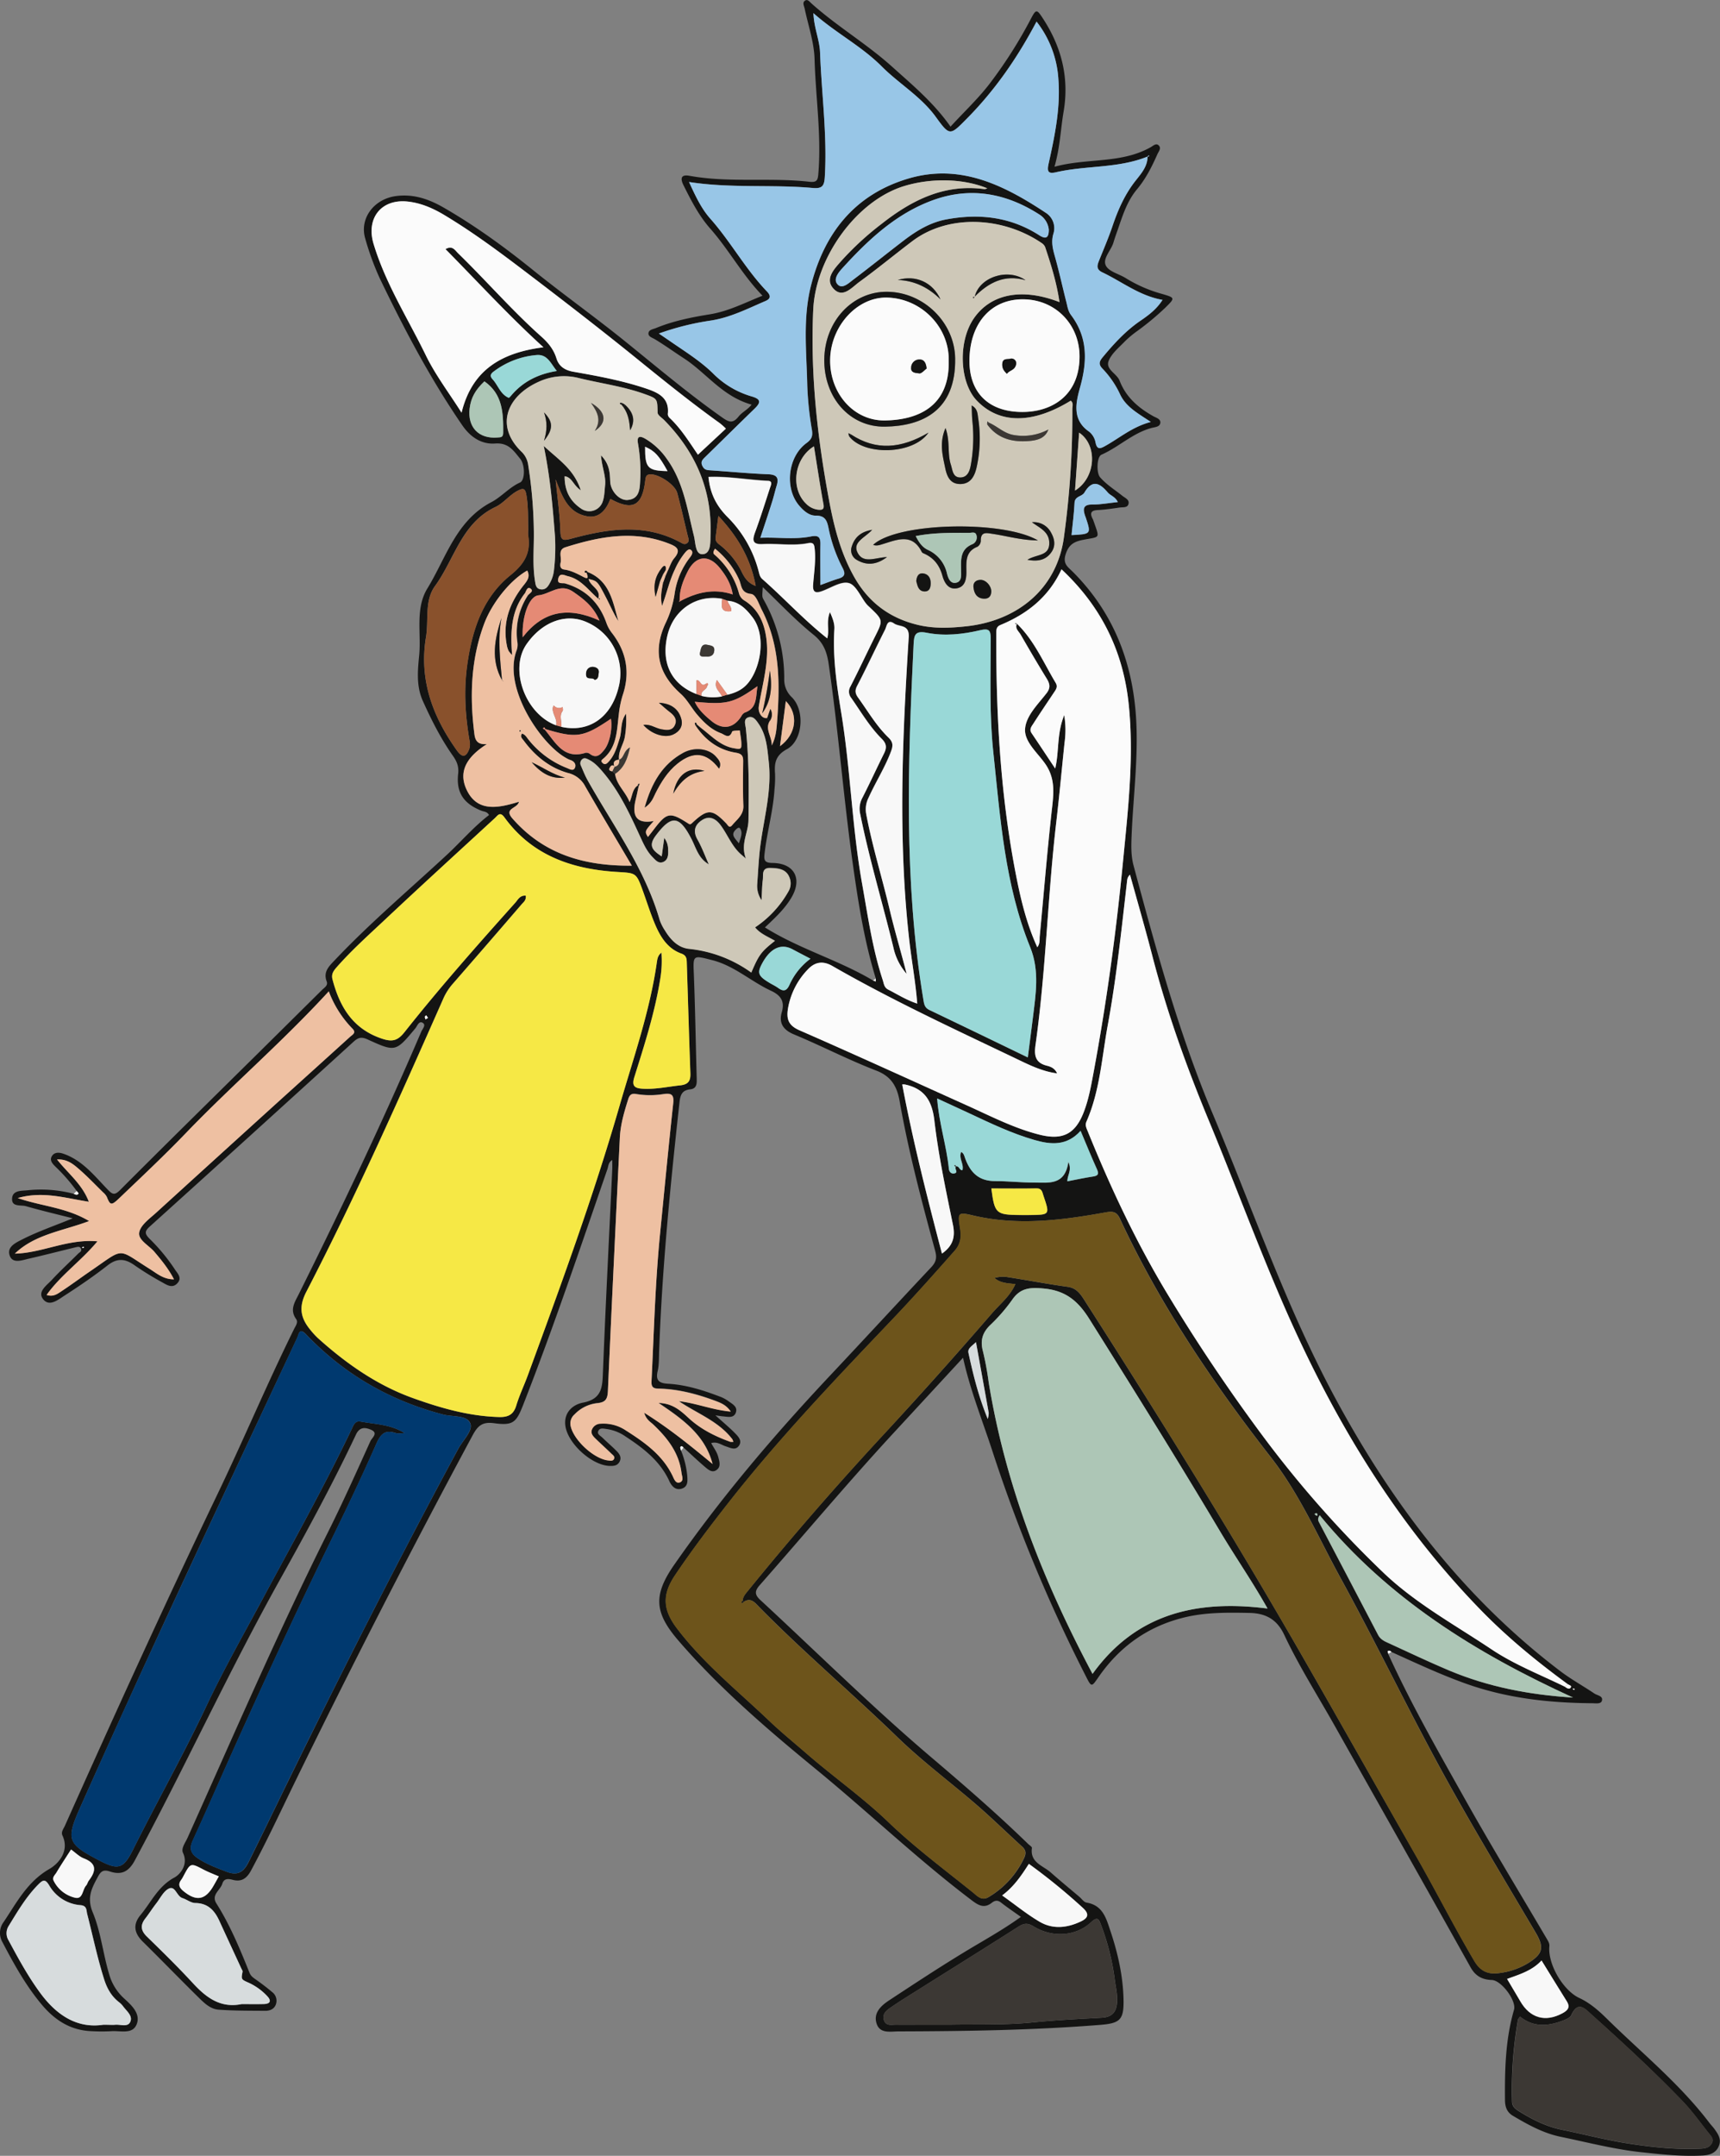 <svg xmlns="http://www.w3.org/2000/svg" viewBox="0 0 839.3 1051.38"><rect x="0" y="0" width="839.3" height="1051.38" fill="#808080" stroke="none"/><defs><style>.cls-1{fill:#141413;}.cls-2{fill:#f6e845;}.cls-3{fill:#6d541b;}.cls-4{fill:#00396f;}.cls-5{fill:#98c6e7;}.cls-6{fill:#fbfbfb;}.cls-7{fill:#cec8b8;}.cls-8{fill:#adc6b6;}.cls-9{fill:#99d8d7;}.cls-10{fill:#f8f8f8;}.cls-11{fill:#eec0a2;}.cls-12{fill:#3c3834;}.cls-13{fill:#89512c;}.cls-14{fill:#d7dcdd;}.cls-15{fill:#e58a75;}.cls-16{fill:#fefefe;}</style></defs><g id="Layer_2" data-name="Layer 2"><g id="Layer_2-2" data-name="Layer 2"><path class="cls-1" d="M332.34,707.5a43.27,43.27,0,0,1,3,12.1c.17,2.46.49,5.28-2.46,6.34-3.22,1.16-5.18-1.23-6.27-3.6-4.5-9.8-12.59-16-21.2-21.66a21.46,21.46,0,0,0-9.42-3.76c-1.42-.16-3.3-.76-4.06,1-.65,1.51,1,2.25,1.91,3.12,2.31,2.25,4.78,4.34,7.05,6.63,1.34,1.36,2.52,3,1.49,5.08s-2.85,2.23-4.85,2.18c-8.79-.25-20.73-11.11-21.69-19.88-.7-6.44,3.94-10.14,8.69-11,9.46-1.82,9.41-7.89,9.7-15.23,1.29-32.83,3-65.64,4.53-98.46.07-1.47,0-3,0-4.64-1.95,1.13-1.85,3-2.38,4.51-13.28,38.47-26.24,77.06-41.12,115-3.36,8.55-4.89,10.11-14.19,8.86-5.94-.81-8.06,1.46-10.57,6.13q-45.34,84.35-87.33,170.4c-6.8,14-13.33,28-20.72,41.71-2.19,4-4.79,5.56-9,4.43-2.23-.59-4.19-.65-5,2-1,3.17-5.52,5.34-2.85,9.55,6.72,10.62,11.48,22.18,16.14,33.77.73,1.81,2,2.55,3.4,3.54,2.62,1.86,5.19,3.81,7.64,5.89a5.29,5.29,0,0,1,1.79,6.16c-.85,2.2-2.93,3-5.09,3-7.6-.07-15.21,0-22.78-.56-4.14-.29-7.19-3.37-10-6.15-9.08-8.92-17.92-18.07-27-27-4.2-4.13-5-8.34-1.14-13,5.23-6.29,8.54-14,16.55-18.3,2.72-1.45,6.9-6.24,4.2-12-1.06-2.24,1.15-5,2.22-7.41C114,846.26,135.65,796,160.14,747.05c7.28-14.55,13.92-29.43,20.63-44.26.68-1.51,4-3.87.36-5.46-2.65-1.15-5.54-1.72-7.44,2.32-11.32,24-24,47.31-36.93,70.46-25.1,45-46.62,91.88-71,137.25-3.12,5.79-6.81,7.15-12.25,5.32-3.1-1-4.33,0-5.71,2.56-3,5.55-5.58,10.15-2.53,17.47,3.94,9.48,5,20.15,8,30.14a25.15,25.15,0,0,0,7.31,11.81c3.6,3.3,8.1,7.34,6.14,12.49s-7.88,3.16-12.23,3.46a91.93,91.93,0,0,1-9.68,0c-10.4-.36-18.13-5.37-24.68-13.26-7.72-9.29-13.44-19.69-19-30.29a8.9,8.9,0,0,1,.63-9.68c6.39-9.48,11.53-19.67,22.36-25.9,4.35-2.5,9.93-8.62,6.37-16.28-.82-1.76.49-3.24,1.17-4.76,24.25-54.27,48.86-108.37,74.59-162,12.78-26.62,24.19-53.88,37.29-80.36.72-1.47,2.1-3.19.95-4.8-3.2-4.48-.71-8.11,1.24-12,21-42.22,41.27-84.74,59.82-128.09.61-1.43,2.52-3.31.68-4.38s-2.61,1.59-3.61,2.78c-9.53,11.4-9.58,11.57-23.21,5.35-3-1.36-4.52-1-6.77,1Q122.94,553.21,73,598.25c-2.49,2.24-2.37,3.48-.15,5.76A92,92,0,0,1,85.2,618.89c1.35,2.15,3.87,4.28,1.3,7-2.42,2.56-5,.81-7.26-.45a149.9,149.9,0,0,1-13.54-8.34c-4.56-3.26-8.45-3.68-13.16,0-6.7,5.25-13.78,10.06-20.94,14.69-3.15,2-7.48,5.75-10.57,1.81-2.89-3.69,1.84-6.76,4.27-9.4,4.11-4.46,8.62-8.56,12.91-12.86.6-.6,1.78-1,1.36-2.21-.54-1.54-1.81-1-2.85-.79-7.55,1.83-15.07,3.78-22.65,5.51-3.21.73-7.7,2.5-9.22-1.23-1.81-4.42,2.71-6.49,6.08-8.2,7.76-3.93,16-6.73,24.58-10.25-7.63-1.95-15.31-3.75-22.87-5.92-2.44-.7-6.82.48-6.75-3.49.07-4.36,4.53-3.95,7.52-4.26A63,63,0,0,1,36,582.22c.82.35,1.69.83,2.36-.12.09-.14-.59-.81-.91-1.24a87.74,87.74,0,0,0-10.5-12c-1.37-1.35-2.86-3-1.64-5s3.45-1.92,5.59-1.2C40.16,565.85,46,573.35,52.41,580c2.45,2.54,3.44,3.14,6.28.29,21.59-21.65,43.42-43.08,65.17-64.57q16.62-16.43,33.21-32.87c1.15-1.15,3.11-2.21,2.35-4.19-1.78-4.69,1.06-7.35,3.87-10.32,17.26-18.23,36.42-34.44,54.8-51.47,6.94-6.43,13.08-13.67,20.55-19.38-1-1.77-2.53-1.62-3.72-2.1-8.69-3.46-12.37-8.87-11.36-18,.4-3.55-.6-6-2.53-8.74-5.9-8.37-10.51-17.49-14.71-26.81-3.27-7.26-2.48-14.93-1.76-22.46,1-10.86-2-22.65,4-32.42,9.12-14.86,13.93-33,31.21-42.06,4.94-2.58,8.72-7.22,14-9.58,2.39-1.06,2.6-8.53,0-11.66-3.08-3.7-5.54-7.85-12.12-7.36s-12.06-3-16.12-8.95c-15.6-22.72-28.4-47-40.29-71.76a134.07,134.07,0,0,1-7-19.19c-2.92-9.62,4-19.23,14.8-20.75,8.47-1.2,16.11,1.37,23.34,5.53,15.51,8.92,30,19.45,43.82,30.62,14.65,11.78,29.95,22.68,44.59,34.48,15.65,12.62,31,25.62,47.48,37.23,3.27,2.31,5.23,3.28,8.12-.35,1.7-2.14,4.51-3.4,6.36-5.82-14.3-4-22.13-15.53-33-22.56-4.76-3.08-9.36-6.44-14.24-9.36-1.27-.76-3.26-1.26-3.08-2.95s2.22-1.89,3.58-2.45c8.46-3.49,17.46-5.29,26.38-6.73s16.74-5.48,25.68-9.08c-9.94-10.27-16.41-22.45-25.46-32.68-5.6-6.35-9.37-13.75-13.1-21.22-1.64-3.3-1.21-5.33,2.9-4.58,19.4,3.53,39.1.73,58.54,2.92,3.79.42,4.13-.87,4.39-4.14,1.52-18.66-1.33-37.17-1.87-55.75-.23-8.21-3.1-16.34-4.81-24.5-.27-1.29-1.16-2.79-.07-3.77,1.35-1.22,2.42.34,3.32,1.14,12.42,11.15,26.86,19.63,39.36,30.87,10,9,20.32,17.53,28.55,29.27,6.79-7.44,14-14.09,19.88-22A222.26,222.26,0,0,0,502.85,9.53c2.77-5.29,3-5.25,6.34-.09,8.87,13.77,12.6,28.64,9.81,45-1.47,8.57-1.71,17.33-4.45,26.89,16-4.38,32.53-1.36,47-9.57,1.23-.7,2.71-2.21,4-.69,1.16,1.33-.18,2.8-.78,4.14-2.7,6.08-5.66,12-10,17.16-4.73,5.67-6.91,12.56-9.25,19.37-.74,2.14-1.54,4.28-2.17,6.46-1.13,3.93-5.45,7.84-3.74,11.31,1.47,3,6.52,4.08,9.86,6.22a67.38,67.38,0,0,0,17.66,7.64c6.36,1.87,6.33,1.94,1.46,6.73a131.75,131.75,0,0,1-13.57,11.28,49.16,49.16,0,0,0-6.11,5.1c-2.88,3-6.5,5.89-7.94,9.56-1.61,4.13,4,6.09,5.38,9.67,3.09,8,9.17,13.25,16.5,17.32,1.38.76,3.7,1.33,3.33,3.35-.34,1.85-2.62,1.91-4.2,2.32-9.19,2.43-16,9.31-24.5,13.05-2.31,1-2.54,8.87-.69,11,3.14,3.64,7.22,6.12,10.91,9.08,1.26,1,3.39,1.81,3,3.77-.41,2.18-2.69,1.68-4.27,1.91-3.57.51-7.14,1.06-10.73,1.24-3.31.16-4,1.44-2.54,4.26a4.81,4.81,0,0,1,.25.51c3.37,9.75,3.69,8-5.35,9.85-4.27.89-6.68,2.49-8.1,7.09s1.19,6.08,3.51,8.4c18.78,18.79,28.38,41.69,30.65,68,1.73,20.19-1.08,40.2-1.92,60.29-.22,5.15-.39,10.16,1,15.21,10.94,40.81,22.06,81.61,38.46,120.6,19.66,46.75,36.07,94.9,60.32,139.67,27.78,51.32,62.55,96.84,109.38,132.37,5.27,4,11.13,7.22,16.63,10.92,1.44,1,4.37,1.14,3.68,3.55-.49,1.67-3,1.21-4.63,1.2-21-.15-41.62-2.42-61.57-9.5-12.51-4.45-24.49-10.09-36.57-15.54-.54-.51-1.18-.83-1.81-.33-.15.12.19.85.3,1.3,11,24.14,24.2,47.17,37.16,70.29s26.78,45.8,40.23,68.67c.67,1.14,1.4,2.2,1.26,3.67-.84,8.76,6.79,21.58,14.6,25.18,5,2.32,9.28,6,13.18,9.84,17,16.77,35.74,31.89,50.32,51.08.81,1.06,1.76,2,2.53,3.08,1.79,2.51,3.47,5,2,8.37s-4.57,4.29-7.93,4.47c-9.9.54-19.72-.54-29.54-1.58-13.44-1.42-26.48-4.84-39.66-7.56-8.48-1.75-15.93-5.9-23.29-10.24-3.06-1.8-3.84-4.55-3.87-7.71-.12-14.82.21-29.59,4.41-44,1.28-4.4-6.15-14.34-10.79-14.51s-8-1.83-10.46-6.28c-22-39.37-44.22-78.6-66.35-117.89-8.28-14.68-17.36-28.93-24.54-44.2-3.5-7.44-8.92-10.5-16.94-10.66-11-.22-22-.35-32.81,2.45-17.29,4.46-30.79,14.27-40.88,28.87-3.42,4.94-3.4,5-6.22-.57A758,758,0,0,1,484.5,708.44c-4.93-15.24-11-30.11-14.57-46.28C458.21,674.84,447,687,435.82,699.08c-22.28,24.15-43.38,49.34-65.1,74-2.67,3-2.38,4.77.36,7.3,27.47,25.38,54.05,51.72,82.58,76,16.36,13.9,32.61,27.92,48,42.88.68.66,2,1.45,1.88,2-1,7.23,5.48,8.58,9.26,12,4.53,4,9.25,7.88,13.88,11.8,1.16,1,2.21,2.61,3.5,2.83,8,1.3,9.63,7.76,11.67,13.86,3.64,10.83,6.14,21.95,6.39,33.4.21,9.86-1.65,11.59-11.29,12.37-32.78,2.63-65.63,3.09-98.49,3.19-3.81,0-8.83,1.19-10.57-3.42-2-5.37,1.84-9,5.93-11.7,12-7.9,24.05-15.82,36.34-23.3,9.2-5.61,18.68-10.74,28-17.43-3.46-2.47-6.68-4.62-9.71-7-1.72-1.35-3.08-1-4.57.18-3.52,2.71-6.2,1.36-9.47-1.09C448,907,424.08,884.1,398.53,863.15c-23.75-19.48-47.16-39.5-67.36-62.89-11.79-13.65-12.6-22.16-2.2-37.09,22.84-32.79,48.66-63.14,76-92.23,16.52-17.56,32.86-35.29,49.38-52.85,2.32-2.46,2.95-4.49,2-8-6.57-24.13-13-48.31-17.35-73-1.27-7.16-4-12.15-11.5-15-13.58-5.23-26.57-12-40-17.58-5.42-2.25-7.53-5.62-6-10.91s-.53-8.21-5.31-10.43c-9.75-4.53-17.87-12.16-28.6-14.9-9.68-2.47-9.4-2.6-9,7.26.64,16.7.91,33.42,1.37,50.13.06,2.55.24,5.24-3.16,5.61-4,.43-4.83,2.69-5.24,6.4-4.44,40.4-8.49,80.82-9.93,121.46-.12,3.22,0,6.54-.73,9.64-1.1,4.72,1,5.84,5.12,6.08,8.79.51,17.11,3.16,25.28,6.27a16.9,16.9,0,0,1,4,2.12c1.91,1.43,4.8,2.73,3.76,5.67s-4.06,2-6.46,1.83c-.73-.06-1.45-.19-3.5-.48,3.84,3.47,6.91,6,9.69,8.84,1.52,1.56,3.46,3.6,1.77,6s-4.16,1-6.26.33c-2.3-.72-4.31-2.51-7.26-1.64,1.2,2.28,2.81,4.29,3.45,6.8.59,2.28,1.38,4.67-.78,6.28s-4.06-.08-5.61-1.38c-3.61-3.06-7-6.33-10.54-9.51-.46-.51-1.07-1.06-1.52-.22C331.78,706.15,332.21,706.9,332.34,707.5ZM324.7,281l1-2.28c1.09-2.2,1.81-4.72,3.35-6.53,3.57-4.19,1-5.68-2.57-7.07-17.1-6.7-33.86-3.49-50.52,1.76-3.93,1.24-1.77,4.85-2.35,7.36-.33,1.45-.4,3.24,1.75,3.52,3.46.46,6.39,2.09,9.44,3.65s1.76-.78,1.47-2.05a5.73,5.73,0,0,1,.45-.39c10.91,4.34,12.3,14.57,15,24-2.3-3.64-4-7.62-6-11.46-4.21-8.16-4.27-8.12-8.52-9.12.79,3.66,6.38,5,4.62,9.75l.06-.13c-4.71-4-8.34-9.49-14.85-11-1.59-.37-3.89-1.88-4.64,1.12s2.14,2.07,3.3,2.41c10.06,2.92,16.65,9.37,20.13,19.12a17.18,17.18,0,0,0,2.64,4.91c7.19,9.16,9.11,19.35,5.38,30.45a48.18,48.18,0,0,0-1.91,9.38c-1,7.79-.81,16.11-7.8,21.79-.61.5-1,1-.26,1.79,1.09,1.16,2,.68,2.84-.23,3.17-3.25,4.3-7.43,5.61-11.61,1.18-3.75.25-8.06,3.11-12.06a46.2,46.2,0,0,1-.49,10.85c-.51,4-3.48,7.37-2.86,11.6l.08-.06c-2.29.15-3.26,1.19-2.33,3.49l.06-.07c-1.21-1.39-2-.17-2.42.62-.59,1.11.28,1.57,1.31,1.67l1.34,1.26c.68,5.35,5,8.58,7.08,13.78,1.45-3.39,1.36-6.49,4.07-8.17l.35.38c-.48,2.21-.92,4.42-1.46,6.62-2.07,8.43.83,11.86,8.82,10.38-4.48,5.06-4.48,5.06-2.84,7.79,1-1.24,1.88-2.37,2.76-3.53,6.46-8.51,7.91-8.79,16.73-3.16.82.52,1.07.81,2.1-.15,7.51-7,9.74-6.9,16.61.21.88.92,1.48,2.6,2.94.84,2.35-2.83,5.6-5,5.42-9.47-.28-7.19-.18-14.4-.09-21.6,0-2.71-.69-3.76-3.7-4.25-8.41-1.37-14.82-6.13-19.53-13.2l.61-.61c.85.72,1.69,1.47,2.57,2.15,4.92,3.8,9.27,8.57,15.87,9.55,1.23.18,3.16.79,3.27-1,.17-2.56-.46-5.16-.75-7.74-1.29.17-3.5,0-3.72.59-1.45,3.87-3.65,1.46-5.46.78-4.77-1.77-8.32-5.28-11.55-9-2.83-3.28-4.88-7.35-8.06-10.2-10.87-9.72-13.71-20.68-7.55-34.23a49.32,49.32,0,0,0,4.51-14.36,37.55,37.55,0,0,1,7.67-18.14c.89-1.19,1.59-2.53.29-3.47-1-.75-2.09.49-2.82,1.32a36.47,36.47,0,0,0-5,8.25c-2.62,5.38-3.86,11.27-6.23,17.73-1-4.45-.14-7.76.41-11.08C323.9,283.28,324.3,282.14,324.7,281ZM266,355.54c0-.6-.43-1-.82-.58s.13.67.54.79c5.29,6.2,9.17,14.84,20,11.43a2.85,2.85,0,0,1,2.14.55c3.28,2.44,5.21.2,7-2,2.62-3.22,4.06-10.31,3.24-15.14C284.67,359.65,281.31,360.17,266,355.54Zm66-62.41c8-4.24,16.3-6.32,25.6-3.24-1-5.54-3.47-9.32-6.3-12.87-5.46-6.84-11.85-6.13-15.76,1.75-2.19,4.41-4,9-3.86,14l-.36.79Zm42.43,57,1.26,1.44c-2.54,4.09,1,7.48.94,12,2-4.05,2.28-7.69,2.55-11.2,1.46-18.85,1.57-37.55-7.44-55-1.49-2.87-2.79-7.44-5.28-7.71-5.1-.55-4.51-4.35-5.83-7.06a40.56,40.56,0,0,0-11.69-15c-1.24,1.82-.81,2.41-.21,2.94a38.14,38.14,0,0,1,11.95,19,5.92,5.92,0,0,0,2.77,3.44c6.77,4.33,9.6,10.93,10.56,18.59,1.41,11.28-2,22-3.71,32.93C369.79,347.45,371.8,350.72,374.39,350.16ZM352.27,339.6l2.71-.79c4.71-1.19,8.4-2.89,11.45-7.64,5.43-8.48,6.76-22.29.8-30.12-3.07-4-6.63-7.71-12.24-8.09L352.4,292c-12.46-2.27-23.77,5.23-26.74,17.89-3.12,13.27,1.79,23.75,14.21,28.57l2.46.86A23.31,23.31,0,0,0,352.27,339.6ZM466.54,568.84c1.6-.32,1.61,2,3.14,1.88.83-3.05-1.95-5.82-.63-8.9,1.34.65,1.52,2,2,3.22,2.52,6.77,6.54,11,14.61,11,6.22,0,12.46.73,18.73.71,7.32,0,15.27,1.61,17-10.08,1.85,4.21-.55,6.4-.51,9.47,4.37-.83,8.42-1.72,12.51-2.33,2.71-.4,2.9-1.41,1.85-3.74-2.69-5.94-5.13-12-7.91-18.55-6.63,7.43-14.4,6.79-22.42,4.49-11-3.14-21.21-8-31.49-12.85-5.19-2.43-10.4-4.81-16.07-7.42.9,12.14,4.58,23,5.72,34.3.16,1.63,1.24,2.56,2.67,2.25,2.15-.46-.08-2.26.69-3.26ZM271.35,353.74l2.52.73c13.33,3,24.19-4.38,27.87-18.85a27.18,27.18,0,0,0-15.19-32.09c-10.09-4.68-21.79-.51-29.55,10.54C248.37,326.35,256.26,348.15,271.35,353.74Zm-15.14-64.49c-6.79,8.59-7.25,18.78-6.32,30.27a15.16,15.16,0,0,1-1.69-2,11.76,11.76,0,0,1-.76-2.13c-2.47-11.47,1.15-21.35,8.24-30.16,1.78-2.21,3.06-4.13,1.58-6.95-8.5,4.76-17.37,16.11-21.07,26.09-6.51,17.55-7.05,35.54-4.68,53.85.47,3.63,2.2,5,6.06,4.7-8.59,5.44-14.37,12.46-10,22,5.24,11.52,15.73,9.15,25.63,6.12-.59,3.36-7.6,3.08-3.15,8.16,15.3,17.45,35,23.21,58.25,23-7.92-13.43-15.4-25.91-22.66-38.52a12.75,12.75,0,0,0-8.39-6.64c-9-2.52-16.13-8.26-21.69-15.81-.7-.95-2-1.94-.84-3.43,1.64.45,2.31,1.93,3.26,3.06a44.94,44.94,0,0,0,18.61,13.67c1.29.49,3.15,1.78,4-.05.75-1.66-.35-3.25-2.34-3.85a11,11,0,0,1-2.05-1c-12.11-6.66-31.09-34.29-24-52.6a8.4,8.4,0,0,0,.31-3.9,33.06,33.06,0,0,1,5.16-22.8c.77-1,3.05-2,1.26-3.27C257.34,285.94,256.81,288.1,256.21,289.25ZM356.4,703.19h1.45l-.45-1.28c-6.74-8.88-17.23-12.57-26.14-18.63,8.4.9,16.12,4.23,25.32,5.07-2.15-3.18-4.8-4.2-7.35-5.16-8.73-3.26-17.67-5.7-27.07-6-2.37-.08-4.43.12-4.25-3.49,1.19-24.07,1.81-48.18,4.19-72.19,2.1-21.14,4.1-42.3,6.4-63.42.48-4.36-.85-5.12-4.8-4.56a41.1,41.1,0,0,1-13.05,0c-2.17-.39-3.33,0-4.1,2.46-1.93,6.17-3.78,12.32-4.09,18.81-2,41.15-4,82.3-5.82,123.46-.18,4-1.14,5.64-5.28,6a18,18,0,0,0-11,5.48,5.78,5.78,0,0,0-1.91,5.61c1.44,7,11.48,16.17,18.47,16.84.95.09,2.07.31,2.6-.58.79-1.31-.52-2.06-1.26-2.79-2.57-2.53-5.27-4.92-7.85-7.45-1.22-1.2-2.36-2.6-1.45-4.51a4.56,4.56,0,0,1,4.1-2.6,19.58,19.58,0,0,1,12.4,3.32c9.19,5.84,18,12.07,22.85,22.36.67,1.42,1.45,3.72,3.5,2.91s.94-3,.74-4.58c-1.19-9.81-6.86-17-13.74-23.56-1.48-1.4-3.52-2.41-4.48-5.81,12.51,7.86,22.93,16.4,33.38,25-3.68-14.07-14.51-21.81-26.37-29.76,6.74.1,10.8,3.76,14.55,7.23C341.89,697,348.89,700.47,356.4,703.19Zm69.65-225,1.3.45c0-.48,0-1,0-1.45-5.54-18-8.48-36.53-11.1-55.09-4.62-32.68-7.13-65.61-11.89-98.29-.91-6.25-2.73-10.52-7.37-14.24-8.68-7-16.33-15.1-24.77-23.21-.3,4.53-.43,4.6.46,6.2a78.24,78.24,0,0,1,10,38.66,11.74,11.74,0,0,0,3.79,8.91c6.42,6.55,5.27,21-2.48,25.24-5.53,3-6.21,6.77-5.79,12a53.81,53.81,0,0,1-.26,7.39c-.62,10.64-3.66,20.91-4.85,31.47-.35,3.05-.24,4.6,3.81,4.63,10.79.1,14.76,7.75,9.22,17-3.33,5.58-8.08,9.92-12.86,14.44C390.05,462.85,409.21,468.16,426.05,478.21ZM763.56,822.58c.89.62,2.1,1.46,2.85.53s-.67-1.27-1.33-1.7c-14.89-10.89-29.14-22.54-42.06-35.75-41.81-42.77-72.06-93.09-95.9-147.54-13.21-30.18-24.57-61.12-37.19-91.55-10.79-26-20.38-52.61-27.49-80-3.47-13.33-7.31-26.55-11-40-1.43,1.25-1.38,2.64-1.53,3.93-2.68,23.19-5.09,46.42-9.32,69.39-2.92,15.81-3.82,32.08-10.4,47.07-.82,1.86.06,3.34.67,4.87,10.88,26.9,23.2,53.17,38.1,78q21.5,35.85,46.52,69.47a532.38,532.38,0,0,0,59.38,67.45c15.69,15.05,34.88,25.49,52.84,37.51C738.88,811.8,751.48,816.69,763.56,822.58ZM496.24,304.16c8.44,8.23,13,19,18.9,28.88,1.26,2.1-.12,3.57-1.17,5.14-3.26,4.89-6.57,9.75-9.73,14.7-.86,1.35-2.15,2.76-.87,4.66,3.82,5.65,7.58,11.35,11.52,17.26,2-8.47.67-16.85,4.41-26.06a44.71,44.71,0,0,1,.14,13.54c-1.35,13-2.55,26.07-4.07,39.08-4.19,36-5,72.36-10.09,108.29-.72,5.12-.11,8.65,5.53,10.07,1.82.46,3.9,1.21,5,3.76-7.59-1-14-4.33-20.42-7.4-30.07-14.38-60.32-28.4-89.25-45-4.83-2.77-8.74-1.83-12.15,1.9A36.11,36.11,0,0,0,384.48,492c-.8,5.1.33,8.15,5.65,10.47,27.23,11.89,54.26,24.27,81.36,36.47,11.73,5.28,23.18,11.26,35.76,14.43,11.19,2.81,17.41-.25,21.55-10.91,2.48-6.38,3.65-13.13,4.9-19.84,6.33-34,11-68.21,14.3-102.58,2.46-25.28,5.38-50.65,2.82-76.15-2.61-26-13.22-48-32.85-66.27-6.25,13.57-16.81,21.79-29.83,27.17-2,.84-2,2.36-2,4.17-.15,40.13,2.07,80.06,10,119.53,2.27,11.36,5.07,22.54,10.05,33.48,1.46-2,1-3.73,1.19-5.37,2-21.16,3.71-42.36,6.11-63.48.83-7.39,1.17-14-3.38-20.55-3.8-5.5-10.43-10.76-9.87-17.24s6.3-11.87,10.47-17.27c2-2.59,1.63-4.56.1-7.07-4.36-7.1-8.59-14.29-12.75-21.51-.95-1.65-3-3.09-1.71-5.5ZM559.91,76.38C545.57,82.2,530,80.61,515.23,84c-3.82.88-4.39-.43-3.54-4.24,3-13.52,5.84-27.14,4.77-41.1a50.52,50.52,0,0,0-10.67-28.19C496.45,28.19,485.47,44,471.7,57.91c-8.06,8.12-8.23,8.53-15-.83-7.28-10.07-18-16.23-26.5-24.76-9.92-9.94-22.33-16.22-33.28-25.94.26,7.17,3,13,3.23,19.12.74,20.29,3.56,40.49,2.31,60.88-.28,4.55-1.47,5.66-6.07,5.25-19.79-1.76-39.74.27-60.17-2.9,3.14,6.8,5.93,12.88,10.34,17.84,10,11.25,17.19,24.62,27.62,35.49,1.91,2,2.08,3.55-.7,4.73-8.69,3.71-17.08,8.05-26.67,9.52a131.19,131.19,0,0,0-25.31,6.32l5.35,3.65c7.17,5,14.66,9.56,20.94,15.67a43.65,43.65,0,0,0,18.82,11.31c5.2,1.44,4.57,3.2,1.44,6.23-8.06,7.78-16,15.66-24,23.49-1.26,1.24-2.3,2.27-1.2,4.37.89,1.7,2,1.87,3.62,2,9.47.62,18.93,1.56,28.41,1.93,4.41.17,5.29,1.87,4.12,5.66-.78,2.54-1.35,5.13-2.16,7.66-1.82,5.72-3.72,11.41-5.78,17.67,8.68-.34,16.67.93,24.54-.63,3.69-.74,4.85.19,4.78,3.78-.12,6.42,0,12.86,0,19.89,3.14-1.13,5.92-2.27,8.78-3.11,3.17-.94,3.55-2.36,2-5.29a72.89,72.89,0,0,1-6.8-19.24c-.73-3.6-1.57-6.26-6.23-6.21-3.28,0-5.91-2.31-8.09-4.84-7.24-8.42-5.65-23.82,3.51-30.53,2.56-1.87,3.16-3.38,2.67-6.46a160.6,160.6,0,0,1-2.26-21.51c-.34-16.29-2.27-32.74,1.8-48.8,6.51-25.69,21.4-44.44,47.35-52.2,25.29-7.57,46.76,3.09,67.15,16.59a8.88,8.88,0,0,1,3.89,10c-1.53,4.79,0,8.81,1.15,13.15,1.84,6.76,3.34,13.62,5.08,20.41.55,2.17.8,4.39,2.28,6.35,8.17,10.83,8,22.39,4.47,35.11-2,7.12-4.27,15.9,4.39,21.79a8.89,8.89,0,0,1,3.11,5.27c.73,3.78,2.49,2.92,4.74,1.68,7-3.91,13.26-9.35,22.22-11.7-6.06-4.07-11.92-7.12-14.88-13.22a45.9,45.9,0,0,0-8.59-12.66c-2.1-2.1-1.84-3.51,0-5.69,5.48-6.61,11.21-12.86,18.36-17.75,4-2.71,7.91-5.61,10.83-10.2-11.35-2-19.8-8.91-29.36-13.43-2.92-1.38-2.64-3.17-1.71-5.5,2.25-5.63,4.67-11.2,6.61-16.93,2.75-8.15,6.14-15.83,11.6-22.64,2.59-3.24,5.53-6.68,5.55-11.35l.79-.2-.15-.5ZM362.84,781.26l-.49-.49c.1-2,1.39-3.45,2.6-4.93q31.77-39.09,66-76,27.11-29.24,53.13-59.39c3.87-4.47,8.77-8.28,11.37-14.18-3.78-.47-7.32-.45-10.19-3a14.76,14.76,0,0,1,6-.48c9.91,1.54,19.77,3.42,29.7,4.8,4.17.58,6.09,3.24,8.06,6.32C565.19,690.26,600.58,747.1,634,805.15c19,33.05,37.72,66.29,56.67,99.39,9.81,17.12,18.69,34.75,28.74,51.75,3.25,5.49,7.17,6.77,12.65,5.92a35.45,35.45,0,0,0,13.83-4.9c7.13-4.53,7.7-7.62,3.48-14.8-14-23.7-28.2-47.26-41.62-71.27-18.7-33.47-35.19-68.14-53.62-101.75-10.88-19.83-19.76-40.59-34.06-58.92-28.21-36.17-54-74.24-73.5-116.11-1.58-3.4-3.26-3.87-7-3.19-21.43,3.88-42.93,6.61-64.63,1.53-7.55-1.77-7.62-1.46-6.36,6.63.6,3.88.18,7.31-2.68,10.55-9.93,11.22-19.91,22.45-30.21,33.27-27.61,29-55.29,57.92-80.05,89.48-9.13,11.65-18.09,23.42-26.33,35.71-6.27,9.35-5.79,16.73,1,25.63,12.92,17.09,29.61,30.43,45,45.09,5.89,5.62,12.24,10.77,18.4,16.12,13,11.3,27.2,21.25,39.7,33.23,13,12.48,27.5,23.26,41.53,34.56,2.06,1.67,4.16,4.17,7.53,2.12a43.63,43.63,0,0,0,17.31-19.09c1.06-2.25.83-3.86-1-5.53-7.44-6.77-14.64-13.81-22.23-20.39-12.76-11-26.41-21.15-38.5-32.87-22.76-22.08-47.06-42.51-69.19-65.24C366.73,780,365,779.89,362.84,781.26ZM256.56,436.8c.28,2.29-1.15,3.2-2.1,4.29q-16.74,19.41-33.56,38.74a27.82,27.82,0,0,0-4.56,7.11c-21.31,48.17-42.68,96.33-66.91,143.11-4,7.76-2.62,13.05,2.23,18.83a37.52,37.52,0,0,0,3.48,3.76c13.78,12.38,28.78,22.92,46.35,29.22,13.59,4.87,27.42,8.83,42,9.23,4.36.12,7.05-1.14,8.4-5.62,1.54-5.06,3.85-9.88,5.68-14.86,15.92-43.38,31.86-86.77,44.69-131.21,6.67-23.11,14.73-45.86,18.18-69.81.24-1.68.38-3.54,2.28-5a52.63,52.63,0,0,1-.59,12.92c-2.64,16.34-7.68,32.06-12.62,47.78-1.35,4.26.06,5.41,3.75,5.67,6.3.44,12.43-1,18.64-1.63,4-.44,5.07-2.24,4.94-5.89-.65-18-1.18-36.06-1.75-54.09-.06-1.95-.26-3.43-2.68-4.3-6.56-2.35-10.06-7.9-12.65-13.9-2.32-5.37-4.05-11-6.05-16.52-3.32-9.15-3.35-8.81-12.75-9.39-21.85-1.35-41.33-8-54.83-26.57-2.22-3-3.24-1-4.69.33-17.87,16.47-35.84,32.83-53.56,49.47-8,7.53-16.24,14.88-23.55,23.16-1.64,1.85-2.79,3.46-2.12,6,3.53,13.52,10,24.32,24.36,29,4.94,1.61,7.54.84,10.78-3.25,17.21-21.73,35.58-42.49,54.07-63.14C252.73,438.82,253.66,436.59,256.56,436.8ZM197.43,698.92c-1.49,0-3.12.38-4.46-.07-5.48-1.8-7.43,1-9.49,5.63C177,719.23,170.06,733.82,163,748.3c-17.06,34.75-33.3,69.89-49.18,105.2-6.61,14.7-13,29.49-19.76,44.15-1.74,3.8-1.06,6.22,2.36,8.55,4.3,2.93,9,4.65,13.83,6.52,5.53,2.17,8.49.59,11.09-4.6,7-14.08,13.81-28.3,20.75-42.43,26.25-53.53,53.21-106.7,81.57-159.15,2.24-4.14,7.28-8.85,5.84-12.38-1.67-4.1-8.64-3.09-13.27-4.3-26-6.79-48.33-19.66-66.85-39.07-3.39-3.55-3.5-.15-4.32,1.6C124.48,696.2,103.87,740,83.54,783.88Q60.92,832.69,39,881.79c-6.95,15.64-5.87,17.53,9.46,25.55,9.2,4.81,11.79,4.11,16.42-5.19,11.69-23.44,24.6-46.25,35.78-70,8.57-18.19,18.56-35.69,28.07-53.42,14.54-27.09,29.59-53.93,42.85-81.7.88-1.86,1.64-4.25,4.33-3.75C183.07,694.62,190.57,694.61,197.43,698.92ZM517,147.35c-1.43-9.68-4.14-18.3-7-26.87a4.58,4.58,0,0,0-1.79-2c-18.86-12.76-45.43-14.18-63.08-.8-8.63,6.53-17,13.44-25.73,19.79-3.68,2.67-8.17,8.27-12.7,3.29-4.34-4.76.44-9.61,3.74-13.38a144.4,144.4,0,0,1,19.68-18.12c14.7-11.59,30.68-19.7,50.27-17,.34.05.72-.18,1.43-.38-11.63-4.81-27.36-5.17-40.63-1.11C418.12,97.78,398,125.37,396.83,151c-1.43,30.92,1.91,61.4,7.5,91.74,2.52,13.68,5.78,27,12.84,39.22,7,12,17.08,19.48,30.54,22.76,7.92,1.93,15.81,1.58,23.77.73,24.82-2.64,44.27-18.13,47.68-43.48a435.79,435.79,0,0,0,4.1-62.41c0-1.37.7-3-.78-4.15-18.63,11.43-34.79,11.41-45.79,0-8.5-8.83-9.28-28.64-1.58-40C483.32,143.34,498.57,140.19,517,147.35Zm16.12,669c21.29-29.54,51-36.24,85.4-31.87-7.53-13.4-15.77-25.22-23.12-37.56-20.78-34.87-42.25-69.31-63.85-103.67-5.52-8.79-11.6-13.81-22.08-14.82-6.55-.62-11.48-.48-15.53,5.43a84.24,84.24,0,0,1-10.83,12.45c-3.82,3.73-4.85,7.63-3.45,12.77a146.83,146.83,0,0,1,2.79,15.09C490.65,724.49,509.05,771.18,533.12,816.35ZM501.54,515.71c.9-7,1.7-13.06,2.43-19.09,1.4-11.62,3.42-23.08-1.29-34.7-12.37-30.48-14.57-63-18-95.24-1.94-18.33-1.28-36.81-1.26-55.23,0-4.1-.85-5.1-5.15-4.09-8.53,2-17.4,2.95-26,1.25-5.68-1.13-6.24,1-6.46,5.52C443,372,441,429.88,450.56,487.44c.35,2.1.55,4,2.88,5.09C469.31,500.11,485.13,507.79,501.54,515.71ZM225.23,201.28c5.18-21.31,20-29.36,40-31.93-17-15.43-32-31.88-47.8-47.87,3.43-1.9,4.6.55,6.13,2,13.74,13.36,26.31,27.9,40.65,40.67,3.26,2.9,6,6.15,7.35,10.58,1.16,3.78,3.93,5.79,8.29,6.55,11.93,2.1,23.88,4.3,35.4,8.17,6,2,11.55,4.51,10.66,12.5a2.8,2.8,0,0,0,1,1.94c5.48,5.19,9.42,11.59,13.7,17.85l13.65-12.71a33.09,33.09,0,0,0-2.93-2.64c-14.5-10.38-28.34-21.6-42.2-32.83C292.42,160.11,275.45,147,258.38,134c-13.58-10.31-27.22-20.58-41.91-29.36C211,101.43,205.31,99,199,98.3c-13-1.45-20.45,8.22-16.73,20.58,5.83,19.42,16.74,36.41,25.51,54.4C212.46,182.89,219.08,191.56,225.23,201.28ZM442.4,474.94a28.78,28.78,0,0,1-6.49-13c-5.29-21.73-11.78-43.15-16.19-65.09a11.15,11.15,0,0,1,.94-7.66c3.7-7.25,7.1-14.65,10.73-21.94,1.34-2.69,1.21-4.63-1.11-7-5.92-5.94-10.17-13.2-14.94-20a4.85,4.85,0,0,1-.32-5.69c4.09-7.91,7.82-16,11.81-24,4.11-8.2,4.18-8.17-2.54-14.56a16.21,16.21,0,0,1-1.6-1.61c-2.82-3.56-5.08-9.26-8.55-10.13-3.83-1-8.78,2.48-13.24,4-3.21,1.12-4.42.26-4.15-3.34.42-5.67,1.34-11.33.79-17.06-.2-2.11-.34-3.63-3.24-3.06-7.35,1.44-14.79.08-22.18.45-4.95.26-5.15-1.81-3.69-5.77,2.62-7.1,4.88-14.34,7.23-21.54.42-1.3,1.57-3.44-.9-3.54-9.7-.42-19.34-2.31-29.08-1.89.8,8.35,4.05,14.35,9.64,19.88a57.8,57.8,0,0,1,14.78,25.89c.39,1.42.55,2.91,1.84,4,10.63,9.35,20.22,19.84,31.69,28.93,1.19-4.05-.62-8.1,1.32-12.78,1.47,3.3,2.32,5.71,2.16,8.31-.87,13.95,1.21,27.63,3.44,41.33,4.49,27.54,5.19,55.54,10.14,83.06,2.82,15.68,5,31.45,10,46.64.58,1.76.61,3.67,2.67,4.72,4.52,2.3,8.81,5.08,14.19,6.84-.83-10.79-2.78-21-3.93-31.3-5.51-49.1-3.3-98.26-.23-147.38.4-6.35-4.47-4.86-7.11-6.66-3.44-2.35-3.6,1.41-4.43,3-4.63,9.12-8.93,18.41-13.66,27.47-1.22,2.34-.77,3.89.51,5.66,4.76,6.62,8.87,13.75,14.79,19.45,2.09,2,2.38,3.7,1.38,6.46-2.94,8.06-7.62,15.25-11.11,23a12.46,12.46,0,0,0-1.07,8.09c3,15.66,7.73,30.88,11.39,46.36C436.6,454.11,439.72,464.41,442.4,474.94ZM43.5,595.51C30.25,600.45,17,602,7.24,611.36c13.45-.29,25.76-7.3,40.31-6-8,9.62-17.84,16.36-24.81,26.15,3.25,1.09,5.31-.53,7.26-1.82,4.75-3.12,9.31-6.53,14-9.74,17.12-11.67,12.81-11.27,28.92-1.2,3.48,2.18,6.78,5.21,12,5.16-2.75-5.27-6.11-9.29-9.5-13.34-2.67-3.18-8.17-5.82-7.47-9.53s5.16-6.78,8.37-9.71q30.89-28.25,62-56.3,16.24-14.71,32.52-29.4c1.12-1,3.2-1.9,1.19-3.94a52.14,52.14,0,0,1-11.56-18.22c-22.58,24.61-47.29,45.79-69.81,69.2C80.09,563.63,69,574,58,584.53c-3.68,3.52-4.28,3.25-5.87-.76a7.14,7.14,0,0,0-1.78-2.2c-4.07-4-8-8.14-12.32-11.82-2.63-2.24-5.56-4.53-10.21-4.27,5.44,6.88,12.26,12,15.52,20.62-11.59-1.79-22.5-5.31-34.7-1.81C20.41,588.33,32.24,588.82,43.5,595.51ZM293.26,222.06c4.32,4.42,4.31,8.69,4.52,12.88.23,4.6,4.42,9.22,8.45,8.91,5.3-.41,5.92-4.49,6.12-8.68a79.41,79.41,0,0,0-1-18.73c-.64-3.41.53-4.21,3.6-2.42a33.72,33.72,0,0,1,10.33,9.61c8.24,11.29,10.08,24.77,13.34,37.79.83,3.35.58,9.07,4.28,8.83,4.09-.27,3.67-5.94,3.8-9.57.76-21.92-7.37-40.31-22.59-55.8-1.17-1.2-3.21-2.45-3.24-3.71-.12-6.66.08-6.72-6-8.91-10.57-3.85-21.73-5.28-32.58-7.95a29.42,29.42,0,0,0-19.49,1.87c-15.67,7.07-21.37,21.69-8.17,34.25a11,11,0,0,1,3.13,6.52,221.42,221.42,0,0,1,2.76,32.32c.11,8-.71,16,.53,23.91.3,1.91.43,4,2.89,4.27,2.23.27,3.39-1.19,4.34-3a16.13,16.13,0,0,0,2-5.88,96.24,96.24,0,0,0,.55-17.06c-1.1-14.18-2.25-28.33-5.48-44,7.36,6.84,14.76,11.38,18.06,21.62-3.78-2.5-4.15-6.3-7.87-6.85-.09,6.94,2.55,12.12,8,15.76a6.89,6.89,0,0,0,10.62-3.54c.83-2.46.85-5.21,1.13-7.84C295.74,232.15,293.71,228,293.26,222.06Zm30.87,186.58a9.19,9.19,0,0,1,1.89,5.69c.15,2.32.16,4.85-2.3,5.95s-3.88-.93-5.31-2.37c-2.71-2.74-4.29-6.2-5.88-9.66-5.08-11-10.13-22.09-18.07-31.48-2.09-2.47-4.22-4.9-7.19-6.37-1-.5-2.1-1.11-3.15-.2a2.56,2.56,0,0,0-.65,3.12c1.06,2.42,2,4.9,3.32,7.2,12.49,22.27,27.89,43,35.1,68a21.9,21.9,0,0,0,2.51,5.06c2.74,4.54,6.33,8.46,11.76,9.08a62.84,62.84,0,0,1,30.46,11.57c3.75-8.77,4.78-10.15,11.54-15.48-3.42-2-7.23-3.44-9.7-6.56a51.28,51.28,0,0,0,16.35-17.66,7.53,7.53,0,0,0,.64-6.07c-1.51-4.82-5.64-5.12-9.68-5.22-4.26-.1-3.23,3.44-3.54,5.81-.39,2.91-.39,5.87-.62,9.88a12.22,12.22,0,0,1-2.1-8c.5-6.81.8-13.66,1.77-20.41,1.86-12.94,5.34-25.71,3.86-39-.71-6.39-1.07-12.92-4.88-18.48-1.17-1.71-2.56-3.93-4.86-3.33-2.84.74-1.65,3.54-1.46,5.38,1.58,14.95,1.53,29.93,1.29,44.94-.09,6.05-4,11.55-1.23,18.61-1.47-1.24-2.05-1.71-2.6-2.21-4.34-3.9-6.34-9.42-9.72-14-2.39-3.22-5.51-5-9.3-2.4-3.39,2.3-4.29,5.3-2.05,9.26s3.73,8.1,5.56,12.17c-5.05-2.84-6.22-8-8.49-12.4-6-11.57-9.81-11.75-17.5-1.48-3.71,5-1.26,7.17,3,10C323.33,414.46,323.71,411.72,324.13,408.64ZM741.72,983.48c-.41.63-.91,1.07-1,1.57a195.13,195.13,0,0,0-2.9,40.09c.09,2.16,1.5,3.35,3.17,4.39,6.63,4.14,13.5,7.62,21.26,9.19,10.36,2.09,20.62,4.8,31,6.47,12.13,1.93,24.37,3.31,36.73,2.71,2.24-.11,4.15-.53,5.31-2.59s-.44-3.64-1.56-5c-4.22-5.33-8.21-10.91-12.92-15.79-14.08-14.6-29-28.36-44.09-41.9-3.16-2.83-6.68-7.14-10,.18-.46,1-2,1.79-3.14,2.27C756.14,988.07,748.69,989.13,741.72,983.48Zm-277.26,3.93c13.07-.2,26.14.25,39.21-1.06,11.27-1.13,22.62-1.68,33.94-2.31,5.16-.29,7.27-2.89,7.51-7.89.19-3.86-.79-7.52-1.23-11.27a116.42,116.42,0,0,0-6.71-26.32c-1-2.77-1.72-3.94-4.86-1-7.49,6.86-18.89,7.53-28,1.93-3-1.85-4.8-1.49-7.48.22-16.1,10.27-32.33,20.36-48.5,30.53-4.64,2.92-9.33,5.78-13.83,8.91-2,1.37-4.14,3.12-3.18,6.08s3.66,2.19,5.81,2.2C446.23,987.45,455.35,987.41,464.46,987.41ZM257.77,258.25c-.17-5.31.09-11.17-.95-17-.57-3.15-1.54-3.25-4.07-2-4.13,2.11-7,6.13-11,8-16.55,7.8-20,25.52-29.5,38.56-5.2,7.13-3,16.55-4.39,24.89-3.46,20.88,3.27,38.8,15.14,55.37,2.55,3.56,4.49,3.24,6-.87a7.93,7.93,0,0,0,.14-3.88C227,349,226.24,336.59,228,324c2.41-16.8,7.54-32.55,21-43.44,6.88-5.55,10.13-11.05,8.7-19.51A21.54,21.54,0,0,1,257.77,258.25Zm215.29-83c-.3,16,9.12,25.67,25.81,25.7,14.45,0,27.82-8.07,27.91-26.93.08-15.48-11.38-27.6-26.82-28C484.09,145.52,473.39,157.16,473.06,175.25ZM50.44,987.46c3,0,4.38.14,5.68,0,2.54-.31,6.12,1.28,7.39-1.28,1.51-3.06-1.74-5.39-3.46-7.78a10.3,10.3,0,0,0-2-2c-3.7-2.91-5.82-6.67-7.24-11.19-3.31-10.49-5.54-21.23-8.26-31.86-.44-1.71,0-4-3.26-4.23A19.29,19.29,0,0,1,24,919.46c-1.88-3.06-2.92-2.84-5.23-.52-6,6-10.16,13.18-14.52,20.28a6.58,6.58,0,0,0-.11,7c4.83,9,9.69,17.94,15.85,26.2C28.16,983.38,38.2,989.34,50.44,987.46ZM767.6,827.9C720,806.15,677.09,779.44,643.93,739c-1.18,1.81-.71,2.68-.28,3.5q14.4,27.43,28.79,54.88c1.07,2.06,2.86,3,4.74,3.82,10,4.57,19.91,9.3,30,13.55C726.22,822.68,746.16,826.55,767.6,827.9ZM117.94,977.39c3.61,0,7.22.08,10.83,0,3.12-.1,3.79-1.6,1.62-3.87a28.68,28.68,0,0,0-9.18-6.58c-3.61-1.59-3.53-1.69-2.85-5.33.08-.47-.37-1.05-.6-1.56-3.57-7.74-7.16-15.46-10.71-23.2-2.32-5.06-5.53-8.64-11.74-8.73-2.1,0-4.14-1.72-6.29-2.41-2.82-.89-3.44-6.09-6.57-4.65-2.63,1.21-4.25,4.69-6.21,7.25-1.85,2.4-3.48,5-5.34,7.36-2.55,3.27-2.2,5.93.81,8.86,7.62,7.41,15.22,14.87,22.42,22.68C100.65,974.25,107.62,979.51,117.94,977.39ZM511.78,112a9.88,9.88,0,0,0-4.6-7.36c-16.11-10.35-33.45-13.59-51.57-7.12s-31.93,19.4-44.65,33.39c-1.95,2.15-4.66,5.48-2.06,8,2.23,2.13,5.25-.82,7.4-2.45,8.33-6.29,16.45-12.84,24.74-19.18,6.22-4.74,12.85-8.79,20.69-10.25,16.06-3,31.36-1.26,45.37,7.72C510.53,117,511.8,115.82,511.78,112ZM271.11,233.81c.83,8.37,2.06,16.72,2.34,25.1.15,4.73,1.19,4.91,5.44,3.77,17.81-4.82,35.7-7.58,53.09,1.81,1,.53,2,1.29,3.15.51,1.49-1,.81-2.29.5-3.57-1.71-7-3.26-14-5.14-21-1.09-4-8.5-8.91-12.74-9.09-2.48-.1-2.67,1.26-2.9,3.15-1.46,12.26-6.19,14.77-17,8.81-1.94,5.17-5.31,9.56-11.2,8.52C276.93,250.13,274.28,241.84,271.11,233.81ZM459.64,611.38c5.37-3.79,6.58-8.06,5.37-14-3.45-16.89-7.05-33.81-9.07-50.9-1.16-9.85-4.95-15.55-14.44-17.57a7,7,0,0,0-1.25,0C445.49,556.65,452.43,583.89,459.64,611.38ZM502.05,909c-3.66,5.69-7.32,11.12-13.05,15.4,6.4,4.54,12.12,9.23,18.43,12.91,6.47,3.77,13.46,2.91,20.1-.27,3.69-1.77,4-3.78.76-6.66A294,294,0,0,0,502.05,909ZM735.4,965.11c2.2,3.74,4.34,7.28,6.41,10.87,4.79,8.33,12.28,10.43,20.7,5.86,2.56-1.39,3.83-2.93,2-5.82-4.11-6.53-8.13-13.12-12.3-19.87C747.58,961.15,741.54,962.9,735.4,965.11ZM292.55,302.68c-3.05-7.08-7.84-10.6-12.9-14.1-6.35-4.37-11.31,1.2-16.93,1.76-4.55.46-8.13,10.22-7.67,20.47C265.08,297.85,277.38,295.73,292.55,302.68ZM483.74,579.61c1.59,12.23,2.24,12.84,13.9,13,1.7,0,3.4,0,5.1,0,9.57-.13,9.57-.14,6.43-9.4-.59-1.72-.68-3.65-3.44-3.59C498.4,579.72,491.07,579.61,483.74,579.61Zm-212-398.68c-3-3.64-4.58-8.31-10-7.79a40.21,40.21,0,0,0-20.39,7.71c-1.46,1.07-2.74,2.15-1,4.05,2.73,2.95,3.81,7.32,7.88,9.07.22.09.87-.65,1.23-1.08C255.14,186.14,262.55,182.42,271.71,180.93ZM236.38,186c-4.41,4.1-6.58,8-7.21,13.18-1.1,9.16,4.46,15,13.63,14.18,1.45-.12,2.72.09,2.74-2.37C245.62,201.46,245.29,192.2,236.38,186Zm159.1,281.55c-3.38-1.78-6.05-3.15-8.68-4.58-5.51-3-10.69-.72-14.71,6.51-2.85,5.13-2.29,6.5,4.16,10.26,1.14.66,2.33,1.27,3.4,2,2.44,1.75,4.05,1.81,5.55-1.38A32.15,32.15,0,0,1,395.48,467.57ZM34.67,902c-2.57,4-5,7.63-7.19,11.32-.73,1.2-2.14,2.28-1.25,4a15.64,15.64,0,0,0,10.34,8.16c3.93,1,3.6-3.9,5.45-5.92.61-.68.78-1.73,1.35-2.46,3.55-4.63,4-8.31-2.48-10.8C38.68,905.44,36.87,903.54,34.67,902ZM339,342.25c1.93,4,5.06,6.8,8.22,9.43,5.47,4.54,10.89,3.5,14.6-2.5a3.76,3.76,0,0,1,1.53-1.62c6.28-2.2,5.35-7.6,6.29-12.91C357.83,343,354.64,343.74,339,342.25Zm58.22-124.58c-9.78,6-11.52,20.55-3.88,27.91a9.84,9.84,0,0,0,6,3c2.18.2,3-.29,2.51-2.81C400.13,236.66,398.76,227.5,397.18,217.67Zm148.27,27.19c-1.26-2.68-3.61-3.11-4.91-4.65-3.88-4.57-7.53-6.55-11.42.08-1.13,1.93-4.64,1.56-4.8,5-.24,5.24-1,10.46-1.46,15.71,9.6-.51,9.6-.51,6.94-8.56-.11-.36-.29-.7-.4-1.06-1.1-3.36-.73-5.35,3.65-5.29C537,246.09,541,245.32,545.45,244.86ZM350.54,251.6c-.54,4.21-.92,7.32-1.33,10.42-.24,1.74.62,2.69,2,3.7a37.83,37.83,0,0,1,10.92,13.6c1.38,2.68,2.89,5,6.63,6.46C366.26,272.21,359.93,261.68,350.54,251.6ZM106.77,915.1c-2.58-1.13-5-2-7.28-3.21-6.51-3.4-6.48-3.44-9.9,2.93a15,15,0,0,1-1.14,1.94c-1.82,2.37-.81,4,1.19,5.64,6.22,5,10.56,4.24,14.54-2.68C105,918.26,105.83,916.79,106.77,915.1ZM526.57,211c-.65,9.43-1.29,18.61-2,28.25C534.77,233,535.74,217.16,526.57,211ZM482,692.05a13.9,13.9,0,0,0,.47-2.92c-2-11.3-4.06-22.59-6.23-34.58-1.81,1.81-4.15,3-3.68,5.19C474.86,670.34,477.42,680.89,482,692.05ZM380.61,363.91c8.1-5.9,9.06-15.62,2.85-22C382.54,349.08,381.62,356.15,380.61,363.91Zm-65.82-146c-.07,10.35,1.16,11.69,10.95,11.88C321.48,222.08,319.59,220,314.79,217.87Zm45.74,193.42c1-3.1,2-5.24.57-7.31-.59-.85-1.66.15-2.28.81C356.54,407.2,358.59,408.76,360.53,411.29ZM208.87,496.42l-.92-1.28c-.22.26-.61.51-.63.79a3.93,3.93,0,0,0,.32,1.23Zm432.52,242c.26.22.48.42.72.61.42.34.75.23.75-.31,0-.25-.29-.69-.49-.71S641.78,738.21,641.39,738.39ZM40.68,608l-.68.37c.12.11.26.33.35.31a2.85,2.85,0,0,0,.71-.33ZM768.07,824.18l.37-.37a3.17,3.17,0,0,0-.68-.36c-.08,0-.23.21-.34.33Z"/><path class="cls-2" d="M256.56,436.8c-2.9-.21-3.83,2-5.09,3.43-18.49,20.65-36.86,41.41-54.07,63.14-3.24,4.09-5.84,4.86-10.78,3.25-14.33-4.69-20.83-15.49-24.36-29-.67-2.54.48-4.15,2.12-6,7.31-8.28,15.52-15.63,23.55-23.16,17.72-16.64,35.69-33,53.56-49.47,1.45-1.33,2.47-3.38,4.69-.33,13.5,18.59,33,25.22,54.83,26.57,9.4.58,9.43.24,12.75,9.39,2,5.52,3.73,11.15,6.05,16.52,2.59,6,6.09,11.55,12.65,13.9,2.42.87,2.62,2.35,2.68,4.3.57,18,1.1,36.06,1.75,54.09.13,3.65-.91,5.45-4.94,5.89-6.21.67-12.34,2.07-18.64,1.63-3.69-.26-5.1-1.41-3.75-5.67,4.94-15.72,10-31.44,12.62-47.78a52.63,52.63,0,0,0,.59-12.92c-1.9,1.48-2,3.34-2.28,5-3.45,24-11.51,46.7-18.18,69.81-12.83,44.44-28.77,87.83-44.69,131.21-1.83,5-4.14,9.8-5.68,14.86-1.35,4.48-4,5.74-8.4,5.62-14.63-.4-28.46-4.36-42-9.23-17.57-6.3-32.57-16.84-46.35-29.22a37.52,37.52,0,0,1-3.48-3.76c-4.85-5.78-6.24-11.07-2.23-18.83,24.23-46.78,45.6-94.94,66.91-143.11a27.82,27.82,0,0,1,4.56-7.11q16.86-19.31,33.56-38.74C255.41,440,256.84,439.09,256.56,436.8Z"/><path class="cls-3" d="M362.84,781.26c2.19-1.37,3.89-1.25,5.9.81,22.13,22.73,46.43,43.16,69.19,65.24,12.09,11.72,25.74,21.82,38.5,32.87,7.59,6.58,14.79,13.62,22.23,20.39,1.84,1.67,2.07,3.28,1,5.53a43.63,43.63,0,0,1-17.31,19.09c-3.37,2-5.47-.45-7.53-2.12-14-11.3-28.51-22.08-41.53-34.56-12.5-12-26.66-21.93-39.7-33.23-6.16-5.35-12.51-10.5-18.4-16.12-15.36-14.66-32.05-28-45-45.09-6.74-8.9-7.22-16.28-1-25.63,8.24-12.29,17.2-24.06,26.33-35.71,24.76-31.56,52.44-60.46,80.05-89.48,10.3-10.82,20.28-22,30.21-33.27,2.86-3.24,3.28-6.67,2.68-10.55-1.26-8.09-1.19-8.4,6.36-6.63,21.7,5.08,43.2,2.35,64.63-1.53,3.76-.68,5.44-.21,7,3.19,19.48,41.87,45.29,79.94,73.5,116.11,14.3,18.33,23.18,39.09,34.06,58.92,18.43,33.61,34.92,68.28,53.62,101.75,13.42,24,27.66,47.57,41.62,71.27,4.22,7.18,3.65,10.27-3.48,14.8a35.45,35.45,0,0,1-13.83,4.9c-5.48.85-9.4-.43-12.65-5.92-10-17-18.93-34.63-28.74-51.75C671.71,871.44,653,838.2,634,805.15c-33.41-58-68.8-114.89-104.93-171.27-2-3.08-3.89-5.74-8.06-6.32-9.93-1.38-19.79-3.26-29.7-4.8a14.76,14.76,0,0,0-6,.48c2.87,2.58,6.41,2.56,10.19,3-2.6,5.9-7.5,9.71-11.37,14.18Q458,670.56,431,699.84q-34.25,36.9-66,76c-1.21,1.48-2.5,2.88-2.6,4.93-.34.31-.84.61-.18,1.05C362.24,781.86,362.61,781.46,362.84,781.26Z"/><path class="cls-4" d="M197.43,698.92c-6.86-4.31-14.36-4.3-21.55-5.61-2.69-.5-3.45,1.89-4.33,3.75-13.26,27.77-28.31,54.61-42.85,81.7-9.51,17.73-19.5,35.23-28.07,53.42-11.18,23.72-24.09,46.53-35.78,70-4.63,9.3-7.22,10-16.42,5.19-15.33-8-16.41-9.91-9.46-25.55q21.86-49.14,44.57-97.91C103.87,740,124.48,696.2,145,652.39c.82-1.75.93-5.15,4.32-1.6,18.52,19.41,40.89,32.28,66.85,39.07,4.63,1.21,11.6.2,13.27,4.3,1.44,3.53-3.6,8.24-5.84,12.38C195.25,759,168.29,812.16,142,865.69c-6.94,14.13-13.7,28.35-20.75,42.43-2.6,5.19-5.56,6.77-11.09,4.6-4.79-1.87-9.53-3.59-13.83-6.52-3.42-2.33-4.1-4.75-2.36-8.55,6.71-14.66,13.15-29.45,19.76-44.15,15.88-35.31,32.12-70.45,49.18-105.2,7.11-14.48,14-29.07,20.53-43.82,2.06-4.65,4-7.43,9.49-5.63C194.31,699.3,195.94,698.92,197.43,698.92Z"/><path class="cls-5" d="M559.94,76.43c0,4.66-3,8.1-5.55,11.34-5.46,6.81-8.85,14.49-11.6,22.64-1.94,5.73-4.36,11.3-6.61,16.93-.93,2.33-1.21,4.12,1.71,5.5,9.56,4.52,18,11.39,29.36,13.43-2.92,4.59-6.87,7.49-10.83,10.2-7.15,4.89-12.88,11.14-18.36,17.75-1.8,2.18-2.06,3.59,0,5.69a45.9,45.9,0,0,1,8.59,12.66c3,6.1,8.82,9.15,14.88,13.22-9,2.35-15.17,7.79-22.22,11.7-2.25,1.24-4,2.1-4.74-1.68a8.89,8.89,0,0,0-3.11-5.27c-8.66-5.89-6.36-14.67-4.39-21.79,3.52-12.72,3.7-24.28-4.47-35.11-1.48-2-1.73-4.18-2.28-6.35-1.74-6.79-3.24-13.65-5.08-20.41-1.17-4.34-2.68-8.36-1.15-13.15a8.88,8.88,0,0,0-3.89-10c-20.39-13.5-41.86-24.16-67.15-16.59-25.95,7.76-40.84,26.51-47.35,52.2-4.07,16.06-2.14,32.51-1.8,48.8a160.6,160.6,0,0,0,2.26,21.51c.49,3.08-.11,4.59-2.67,6.46-9.16,6.71-10.75,22.11-3.51,30.53,2.18,2.53,4.81,4.87,8.09,4.84,4.66-.05,5.5,2.61,6.23,6.21a72.89,72.89,0,0,0,6.8,19.24c1.53,2.93,1.15,4.35-2,5.29-2.86.84-5.64,2-8.78,3.11,0-7-.09-13.47,0-19.89.07-3.59-1.09-4.52-4.78-3.78-7.87,1.56-15.86.29-24.54.63,2.06-6.26,4-11.95,5.78-17.67.81-2.53,1.38-5.12,2.16-7.66,1.17-3.79.29-5.49-4.12-5.66-9.48-.37-18.94-1.31-28.41-1.93-1.6-.11-2.73-.28-3.62-2-1.1-2.1-.06-3.13,1.2-4.37,8-7.83,16-15.71,24-23.49,3.13-3,3.76-4.79-1.44-6.23A43.65,43.65,0,0,1,347.8,182c-6.28-6.11-13.77-10.7-20.94-15.67l-5.35-3.65a131.19,131.19,0,0,1,25.31-6.32c9.59-1.47,18-5.81,26.67-9.52,2.78-1.18,2.61-2.75.7-4.73-10.43-10.87-17.64-24.24-27.62-35.49-4.41-5-7.2-11-10.34-17.84,20.43,3.17,40.38,1.14,60.17,2.9,4.6.41,5.79-.7,6.07-5.25,1.25-20.39-1.57-40.59-2.31-60.88-.22-6.08-3-11.95-3.23-19.12,10.95,9.72,23.36,16,33.28,25.94,8.5,8.53,19.22,14.69,26.5,24.76,6.76,9.36,6.93,9,15,.83,13.77-13.88,24.75-29.72,34.09-47.4A50.52,50.52,0,0,1,516.46,38.7c1.07,14-1.77,27.58-4.77,41.1-.85,3.81-.28,5.12,3.54,4.24,14.74-3.43,30.34-1.84,44.68-7.66Z"/><path class="cls-6" d="M496.32,304c-1.34,2.41.76,3.85,1.71,5.5,4.16,7.22,8.39,14.41,12.75,21.51,1.53,2.51,1.9,4.48-.1,7.07-4.17,5.4-9.93,10.92-10.47,17.27s6.07,11.74,9.87,17.24c4.55,6.58,4.21,13.16,3.38,20.55-2.4,21.12-4.1,42.32-6.11,63.48-.15,1.64.27,3.4-1.19,5.37-5-10.94-7.78-22.12-10.05-33.48C488.22,389,486,349.11,486.15,309c0-1.81,0-3.33,2-4.17,13-5.38,23.58-13.6,29.83-27.17C537.6,296,548.21,318,550.82,343.91c2.56,25.5-.36,50.87-2.82,76.15-3.33,34.37-8,68.6-14.3,102.58-1.25,6.71-2.42,13.46-4.9,19.84-4.14,10.66-10.36,13.72-21.55,10.91-12.58-3.17-24-9.15-35.76-14.43-27.1-12.2-54.13-24.58-81.36-36.47-5.32-2.32-6.45-5.37-5.65-10.47A36.11,36.11,0,0,1,394,473c3.41-3.73,7.32-4.67,12.15-1.9,28.93,16.62,59.18,30.64,89.25,45,6.42,3.07,12.83,6.37,20.42,7.4-1.08-2.55-3.16-3.3-5-3.76-5.64-1.42-6.25-5-5.53-10.07,5.08-35.93,5.9-72.27,10.09-108.29,1.52-13,2.72-26.05,4.07-39.08a44.71,44.71,0,0,0-.14-13.54c-3.74,9.21-2.37,17.59-4.41,26.06-3.94-5.91-7.7-11.61-11.52-17.26-1.28-1.9,0-3.31.87-4.66,3.16-4.95,6.47-9.81,9.73-14.7,1-1.57,2.43-3,1.17-5.14-5.94-9.86-10.46-20.65-18.91-28.86l-.87-.24.2.47Z"/><path class="cls-6" d="M763.56,822.58c-12.08-5.89-24.68-10.78-35.9-18.29-18-12-37.15-22.46-52.84-37.51a532.38,532.38,0,0,1-59.38-67.45q-24.95-33.68-46.52-69.47c-14.9-24.86-27.22-51.13-38.1-78-.61-1.53-1.49-3-.67-4.87,6.58-15,7.48-31.26,10.4-47.07,4.23-23,6.64-46.2,9.32-69.39.15-1.29.1-2.68,1.53-3.93,3.73,13.46,7.57,26.68,11,40,7.11,27.38,16.7,54,27.49,80,12.62,30.43,24,61.37,37.19,91.55C651,692.57,681.21,742.89,723,785.66c12.92,13.21,27.17,24.86,42.06,35.75Z"/><path class="cls-7" d="M517,147.35c-18.43-7.16-33.68-4-41.89,8.06-7.7,11.34-6.92,31.15,1.58,40,11,11.44,27.16,11.46,45.79,0,1.48,1.14.77,2.78.78,4.15a435.79,435.79,0,0,1-4.1,62.41c-3.41,25.35-22.86,40.84-47.68,43.48-8,.85-15.85,1.2-23.77-.73C434.25,301.45,424.13,294,417.17,282c-7.06-12.21-10.32-25.54-12.84-39.22-5.59-30.34-8.93-60.82-7.5-91.74,1.19-25.64,21.29-53.23,44.34-60.29,13.27-4.06,29-3.7,40.63,1.11-.71.2-1.09.43-1.43.38-19.59-2.7-35.57,5.41-50.27,17a144.4,144.4,0,0,0-19.68,18.12c-3.3,3.77-8.08,8.62-3.74,13.38,4.53,5,9-.62,12.7-3.29,8.76-6.35,17.1-13.26,25.73-19.79,17.65-13.38,44.22-12,63.08.8a4.58,4.58,0,0,1,1.79,2C512.86,129.05,515.57,137.67,517,147.35Zm-41.49-2.58c6.84-6.94,14.66-11.06,24.93-8.1-8.87-6.23-22.85-1.3-24.84,8.22l-.79,0,.22.7Zm7.06,61.38-.79-.65c0,.47-.07.94-.1,1.4,5.08,7.06,12.43,8.84,20.45,8.16,3.72-.31,7.82-1.14,9.44-5.6a26.32,26.32,0,0,1-17,2.67C489.86,211.33,486.68,207.9,482.57,206.15Zm-67.3,5.73-1.27-.62.26,1.38c7.11,9.68,31.35,9.25,38.81-1.65C439.68,218.9,427.4,219.84,415.27,211.88Zm17.62-69.58c-16.93-.15-30.45,14.39-30.67,33s12.43,33.09,29.68,32.81c18.12-.29,34.64-7.75,34.18-33.4C465.78,157.33,450.77,142.45,432.89,142.3Zm73.6,121.28c-16.84-9.92-68.49-8.91-80.42,2.16,1.73.69,3.36,0,4.86-.42,7-2.15,14.22-5.37,18.88,3.92a1.84,1.84,0,0,0,.9.67c4.83,2.1,7.69,5.62,9.13,10.81.87,3.14,2.61,7,6.93,6.24s4.82-4.56,4.79-8c0-5-.56-9.93,5.41-12.3a3.61,3.61,0,0,0,1.63-2.84c-.11-4.7,2.85-3.86,5.7-3.44C491.18,261.35,497.92,263.43,506.49,263.58Zm-45.11-54.82c-3.15,7.31-1.39,13.45-.15,19.51.83,4,2.37,7.92,7.53,7.8,5-.1,6.82-4,7.73-7.88a64.44,64.44,0,0,0,.81-24.33c-.3-2-.27-4.57-3.16-6.08.12,2.78.1,5.23.36,7.64a76.38,76.38,0,0,1-.71,21c-.48,2.87-1.43,6.51-5.26,6.46-3.66-.05-3.69-3.61-4.56-6.28C462.21,221.14,463.71,215.24,461.38,208.76Zm-28.57,62.93c-5.45.14-11.54,3.48-14.38-2.21-2.55-5.11,3.58-7.19,7.15-11.09-5.81,1-8.63,3.89-10,8.26a5.38,5.38,0,0,0,2.47,6.4C422.89,275.89,427.68,275.54,432.81,271.69ZM501.35,273c5.59,1.1,9.19-.1,11.7-3.7,2.2-3.15,1.56-6.52-.24-9.66a9.4,9.4,0,0,0-9.25-4.93c3.8,2.82,8.63,4.63,8.44,10.51C511.8,271.27,505.89,270.18,501.35,273Zm-17.64,15.57c.06-2.79-2.6-5.75-5.21-5.74-2.31,0-3.69,1.34-3.49,3.52.28,3,1.6,5.52,5.15,5.66C482.42,292.06,483.64,290.82,483.71,288.53Zm-45.58-152c8.18.33,15,3.73,20.8,9.48C455.12,137.69,446.94,134,438.13,136.52Zm9,146.86c.59,2.25,1,5,4.11,5,2.42.06,2.9-2,2.93-4,0-2.56-1.16-4.49-3.72-4.81C448.07,279.36,447.32,281.22,447.1,283.38Z"/><path class="cls-8" d="M533.12,816.35c-24.07-45.17-42.47-91.86-50.67-142.18a146.83,146.83,0,0,0-2.79-15.09c-1.4-5.14-.37-9,3.45-12.77a84.24,84.24,0,0,0,10.83-12.45c4.05-5.91,9-6.05,15.53-5.43,10.48,1,16.56,6,22.08,14.82,21.6,34.36,43.07,68.8,63.85,103.67,7.35,12.34,15.59,24.16,23.12,37.56C584.1,780.11,554.41,786.81,533.12,816.35Z"/><path class="cls-9" d="M501.54,515.71c-16.41-7.92-32.23-15.6-48.1-23.18-2.33-1.11-2.53-3-2.88-5.09C441,429.88,443,372,445.82,314.13c.22-4.5.78-6.65,6.46-5.52,8.61,1.7,17.48.75,26-1.25,4.3-1,5.16,0,5.15,4.09,0,18.42-.68,36.9,1.26,55.23,3.41,32.22,5.61,64.76,18,95.24,4.71,11.62,2.69,23.08,1.29,34.7C503.24,502.65,502.44,508.67,501.54,515.71Z"/><path class="cls-6" d="M225.23,201.28c-6.15-9.72-12.77-18.39-17.45-28-8.77-18-19.68-35-25.51-54.4-3.72-12.36,3.71-22,16.73-20.58,6.31.7,12,3.13,17.47,6.38,14.69,8.78,28.33,19,41.91,29.36,17.07,13,34,26.07,50.69,39.55,13.86,11.23,27.7,22.45,42.2,32.83a33.09,33.09,0,0,1,2.93,2.64l-13.65,12.71c-4.28-6.26-8.22-12.66-13.7-17.85a2.8,2.8,0,0,1-1-1.94c.89-8-4.7-10.49-10.66-12.5-11.52-3.87-23.47-6.07-35.4-8.17-4.36-.76-7.13-2.77-8.29-6.55-1.37-4.43-4.09-7.68-7.35-10.58-14.34-12.77-26.91-27.31-40.65-40.67-1.53-1.48-2.7-3.93-6.13-2,15.8,16,30.82,32.44,47.8,47.87C245.25,171.92,230.41,180,225.23,201.28Z"/><path class="cls-10" d="M442.4,474.94c-2.68-10.53-5.8-20.83-8.28-31.31-3.66-15.48-8.42-30.7-11.39-46.36a12.46,12.46,0,0,1,1.07-8.09c3.49-7.77,8.17-15,11.11-23,1-2.76.71-4.43-1.38-6.46-5.92-5.7-10-12.83-14.79-19.45-1.28-1.77-1.73-3.32-.51-5.66,4.73-9.06,9-18.35,13.66-27.47.83-1.63,1-5.39,4.43-3,2.64,1.8,7.51.31,7.11,6.66-3.07,49.12-5.28,98.28.23,147.38,1.15,10.3,3.1,20.51,3.93,31.3-5.38-1.76-9.67-4.54-14.19-6.84-2.06-1.05-2.09-3-2.67-4.72-5-15.19-7.22-31-10-46.64-4.95-27.52-5.65-55.52-10.14-83.06-2.23-13.7-4.31-27.38-3.44-41.33.16-2.6-.69-5-2.16-8.31-1.94,4.68-.13,8.73-1.32,12.78-11.47-9.09-21.06-19.58-31.69-28.93-1.29-1.13-1.45-2.62-1.84-4a57.8,57.8,0,0,0-14.78-25.89c-5.59-5.53-8.84-11.53-9.64-19.88,9.74-.42,19.38,1.47,29.08,1.89,2.47.1,1.32,2.24.9,3.54-2.35,7.2-4.61,14.44-7.23,21.54-1.46,4-1.26,6,3.69,5.77,7.39-.37,14.83,1,22.18-.45,2.9-.57,3,.95,3.24,3.06.55,5.73-.37,11.39-.79,17.06-.27,3.6.94,4.46,4.15,3.34,4.46-1.56,9.41-5,13.24-4,3.47.87,5.73,6.57,8.55,10.13a16.21,16.21,0,0,0,1.6,1.61c6.72,6.39,6.65,6.36,2.54,14.56-4,8-7.72,16.05-11.81,24a4.85,4.85,0,0,0,.32,5.69c4.77,6.85,9,14.11,14.94,20,2.32,2.33,2.45,4.27,1.11,7-3.63,7.29-7,14.69-10.73,21.94a11.15,11.15,0,0,0-.94,7.66c4.41,21.94,10.9,43.36,16.19,65.09A28.78,28.78,0,0,0,442.4,474.94Z"/><path class="cls-11" d="M286.23,279.37c.29,1.27,1.5,3.58-1.47,2.05s-6-3.19-9.44-3.65c-2.15-.28-2.08-2.07-1.75-3.52.58-2.51-1.58-6.12,2.35-7.36,16.66-5.25,33.42-8.46,50.52-1.76,3.57,1.39,6.14,2.88,2.57,7.07-1.54,1.81-2.26,4.33-3.35,6.53l-.86-.71c.33-1.95-.4-2.85-1.81-1.08-3,3.74-4.47,8-3.08,14.15,1-3.42,1.57-5.55,2.18-7.69l1.4,1c-.55,3.32-1.43,6.63-.41,11.08,2.37-6.46,3.61-12.35,6.23-17.73a36.47,36.47,0,0,1,5-8.25c.73-.83,1.8-2.07,2.82-1.32,1.3.94.6,2.28-.29,3.47a37.55,37.55,0,0,0-7.67,18.14,49.32,49.32,0,0,1-4.51,14.36c-6.16,13.55-3.32,24.51,7.55,34.23,3.18,2.85,5.23,6.92,8.06,10.2,3.23,3.75,6.78,7.26,11.55,9,1.81.68,4,3.09,5.46-.78.22-.58,2.43-.42,3.72-.59.29,2.58.92,5.18.75,7.74-.11,1.8-2,1.19-3.27,1-6.6-1-10.95-5.75-15.87-9.55-.88-.68-1.72-1.43-2.57-2.15-.17-.46-.25-1.12-.94-.71-.11.07.21.86.33,1.32,4.71,7.07,11.12,11.83,19.53,13.2,3,.49,3.74,1.54,3.7,4.25-.09,7.2-.19,14.41.09,21.6.18,4.49-3.07,6.64-5.42,9.47-1.46,1.76-2.06.08-2.94-.84-6.87-7.11-9.1-7.2-16.61-.21-1,1-1.28.67-2.1.15-8.82-5.63-10.27-5.35-16.73,3.16-.88,1.16-1.79,2.29-2.76,3.53-1.64-2.73-1.64-2.73,2.84-7.79-8,1.48-10.89-1.95-8.82-10.38.54-2.2,1-4.41,1.46-6.62.14-.37.28-.73.43-1.1-.7-.23-.69.3-.78.72-2.71,1.68-2.62,4.78-4.07,8.17-2.06-5.2-6.4-8.43-7.08-13.78,4.39-2.92,6-7.25,7.26-12.88-3.31,1.72-2.73,5.1-5.3,6-.62-4.23,2.35-7.57,2.86-11.6a46.2,46.2,0,0,0,.49-10.85c-2.86,4-1.93,8.31-3.11,12.06-1.31,4.18-2.44,8.36-5.61,11.61-.88.91-1.75,1.39-2.84.23-.74-.78-.35-1.29.26-1.79,7-5.68,6.82-14,7.8-21.79a48.18,48.18,0,0,1,1.91-9.38c3.73-11.1,1.81-21.29-5.38-30.45a17.18,17.18,0,0,1-2.64-4.91c-3.48-9.75-10.07-16.2-20.13-19.12-1.16-.34-4.05.6-3.3-2.41s3.05-1.49,4.64-1.12c6.51,1.48,10.14,7,14.85,11l.85.34-.11-.5-.8.3c1.76-4.74-3.83-6.09-4.62-9.75,4.25,1,4.31,1,8.52,9.12,2,3.84,3.67,7.82,6,11.46-2.72-9.39-4.11-19.62-15-24-.31-.54-.92-.93-1.26-.41C285,279.27,285.76,279.27,286.23,279.37Zm28.38,114.46c3.45-2.38,4.11-4.84,5.19-7,2.75-5.47,5.93-10.59,10.79-14.49,7.8-6.25,14.21-5.5,20.28,2.46,1.41-2.56-.15-4.3-1.67-6-3.5-3.81-10.39-4.64-15.83-1.65C323.26,372.76,318,381.82,314.61,393.83Zm6.92-51.09c1.84,1.57,3.64,3.21,5.55,4.71,2.15,1.69,3.45,3.79,2.15,6.39s-4.12,2.28-6.57,1.82c-2.92-.54-5.47-2.65-8.75-2.12,4,4.53,10.36,6.56,14.5,4.7,3.17-1.43,4.87-4,4.09-7.3C331.24,345.67,327.27,343,321.53,342.74Zm7,44.32c3.77-6.53,8.18-10.21,15.22-11.08C336.19,373.58,330.25,377.73,328.54,387.06Z"/><path class="cls-11" d="M356.4,703.19c-7.51-2.72-14.51-6.16-20.51-11.71-3.75-3.47-7.81-7.13-14.55-7.23,11.86,8,22.69,15.69,26.37,29.76-10.45-8.65-20.87-17.19-33.38-25,1,3.4,3,4.41,4.48,5.81,6.88,6.52,12.55,13.75,13.74,23.56.2,1.59,1.26,3.8-.74,4.58s-2.83-1.49-3.5-2.91c-4.86-10.29-13.66-16.52-22.85-22.36a19.58,19.58,0,0,0-12.4-3.32,4.56,4.56,0,0,0-4.1,2.6c-.91,1.91.23,3.31,1.45,4.51,2.58,2.53,5.28,4.92,7.85,7.45.74.73,2.05,1.48,1.26,2.79-.53.89-1.65.67-2.6.58-7-.67-17-9.88-18.47-16.84a5.78,5.78,0,0,1,1.91-5.61,18,18,0,0,1,11-5.48c4.14-.4,5.1-2,5.28-6,1.8-41.16,3.84-82.31,5.82-123.46.31-6.49,2.16-12.64,4.09-18.81.77-2.48,1.93-2.85,4.1-2.46a41.1,41.1,0,0,0,13.05,0c3.95-.56,5.28.2,4.8,4.56-2.3,21.12-4.3,42.28-6.4,63.42-2.38,24-3,48.12-4.19,72.19-.18,3.61,1.88,3.41,4.25,3.49,9.4.33,18.34,2.77,27.07,6,2.55,1,5.2,2,7.35,5.16-9.2-.84-16.92-4.17-25.32-5.07,8.91,6.06,19.4,9.75,26.14,18.63Z"/><path class="cls-11" d="M43.5,595.51c-11.26-6.69-23.09-7.18-34.84-11.22,12.2-3.5,23.11,0,34.7,1.81-3.26-8.59-10.08-13.74-15.52-20.62,4.65-.26,7.58,2,10.21,4.27,4.32,3.68,8.25,7.84,12.32,11.82a7.14,7.14,0,0,1,1.78,2.2c1.59,4,2.19,4.28,5.87.76,11-10.5,22.07-20.9,32.59-31.84,22.52-23.41,47.23-44.59,69.81-69.2A52.14,52.14,0,0,0,172,501.71c2,2-.07,2.92-1.19,3.94q-16.23,14.73-32.52,29.4-31,28.13-62,56.3c-3.21,2.93-7.69,6.07-8.37,9.71s4.8,6.35,7.47,9.53c3.39,4,6.75,8.07,9.5,13.34-5.2.05-8.5-3-12-5.16C56.81,608.7,61.12,608.3,44,620c-4.69,3.21-9.25,6.62-14,9.74-1.95,1.29-4,2.91-7.26,1.82,7-9.79,16.82-16.53,24.81-26.15-14.55-1.32-26.86,5.69-40.31,6C17,602,30.25,600.45,43.5,595.51Z"/><path class="cls-7" d="M293.26,222.06c.45,5.9,2.48,10.09,2,14.55-.28,2.63-.3,5.38-1.13,7.84A6.89,6.89,0,0,1,283.51,248c-5.42-3.64-8.06-8.82-8-15.76,3.72.55,4.09,4.35,7.87,6.85-3.3-10.24-10.7-14.78-18.06-21.62,3.23,15.72,4.38,29.87,5.48,44a96.24,96.24,0,0,1-.55,17.06,16.13,16.13,0,0,1-2,5.88c-.95,1.81-2.11,3.27-4.34,3-2.46-.3-2.59-2.36-2.89-4.27-1.24-7.95-.42-15.94-.53-23.91A221.42,221.42,0,0,0,257.78,227a11,11,0,0,0-3.13-6.52c-13.2-12.56-7.5-27.18,8.17-34.25a29.42,29.42,0,0,1,19.49-1.87c10.85,2.67,22,4.1,32.58,7.95,6,2.19,5.84,2.25,6,8.91,0,1.26,2.07,2.51,3.24,3.71,15.22,15.49,23.35,33.88,22.59,55.8-.13,3.63.29,9.3-3.8,9.57-3.7.24-3.45-5.48-4.28-8.83-3.26-13-5.1-26.5-13.34-37.79A33.72,33.72,0,0,0,314.93,214c-3.07-1.79-4.24-1-3.6,2.42a79.41,79.41,0,0,1,1,18.73c-.2,4.19-.82,8.27-6.12,8.68-4,.31-8.22-4.31-8.45-8.91C297.57,230.75,297.58,226.48,293.26,222.06Zm10.64-25.35c-.43-.1-1.14-.39-1.23-.26-.4.58.14.74.6.87l1,1.3c2.42,3.34,2.94,7.25,3.25,11.23,2.86-4.92,1.36-8.92-2.48-12.43Zm-15.52-.21c3.45,4.74,5.1,8.65,1.85,13.65C296.44,206.11,295.84,200.76,288.38,196.5Zm-22.91,4.65c1.66,4.7,1.49,8.79,0,13.8C270,209.29,270,205.79,265.47,201.15Z"/><path class="cls-7" d="M324.13,408.64c-.42,3.08-.8,5.82-1.24,9.06-4.25-2.82-6.7-5-3-10,7.69-10.27,11.54-10.09,17.5,1.48,2.27,4.42,3.44,9.56,8.49,12.4-1.83-4.07-3.37-8.3-5.56-12.17s-1.34-7,2.05-9.26c3.79-2.58,6.91-.82,9.3,2.4,3.38,4.55,5.38,10.07,9.72,14,.55.5,1.13,1,2.6,2.21-2.77-7.06,1.14-12.56,1.23-18.61.24-15,.29-30-1.29-44.94-.19-1.84-1.38-4.64,1.46-5.38,2.3-.6,3.69,1.62,4.86,3.33,3.81,5.56,4.17,12.09,4.88,18.48,1.48,13.26-2,26-3.86,39-1,6.75-1.27,13.6-1.77,20.41a12.22,12.22,0,0,0,2.1,8c.23-4,.23-7,.62-9.88.31-2.37-.72-5.91,3.54-5.81,4,.1,8.17.4,9.68,5.22a7.53,7.53,0,0,1-.64,6.07,51.28,51.28,0,0,1-16.35,17.66c2.47,3.12,6.28,4.55,9.7,6.56-6.76,5.33-7.79,6.71-11.54,15.48a62.84,62.84,0,0,0-30.46-11.57c-5.43-.62-9-4.54-11.76-9.08a21.9,21.9,0,0,1-2.51-5.06c-7.21-25-22.61-45.77-35.1-68-1.29-2.3-2.26-4.78-3.32-7.2a2.56,2.56,0,0,1,.65-3.12c1.05-.91,2.14-.3,3.15.2,3,1.47,5.1,3.9,7.19,6.37,7.94,9.39,13,20.44,18.07,31.48,1.59,3.46,3.17,6.92,5.88,9.66,1.43,1.44,3,3.41,5.31,2.37s2.45-3.63,2.3-5.95A9.19,9.19,0,0,0,324.13,408.64Z"/><path class="cls-12" d="M741.72,983.48c7,5.65,14.42,4.59,21.95,1.54,1.18-.48,2.68-1.24,3.14-2.27,3.28-7.32,6.8-3,10-.18,15.1,13.54,30,27.3,44.09,41.9,4.71,4.88,8.7,10.46,12.92,15.79,1.12,1.41,2.77,2.87,1.56,5s-3.07,2.48-5.31,2.59c-12.36.6-24.6-.78-36.73-2.71-10.42-1.67-20.68-4.38-31-6.47-7.76-1.57-14.63-5-21.26-9.19-1.67-1-3.08-2.23-3.17-4.39a195.13,195.13,0,0,1,2.9-40.09C740.81,984.55,741.31,984.11,741.72,983.48Z"/><path class="cls-11" d="M257.58,290.31a33.06,33.06,0,0,0-5.16,22.8,8.4,8.4,0,0,1-.31,3.9c-7.06,18.31,11.92,45.94,24,52.6a11,11,0,0,0,2.05,1c2,.6,3.09,2.19,2.34,3.85-.81,1.83-2.67.54-4,.05A44.94,44.94,0,0,1,258,360.83c-.95-1.13-1.62-2.61-3.26-3.06-1.17,1.49.14,2.48.84,3.43,5.56,7.55,12.69,13.29,21.69,15.81a12.75,12.75,0,0,1,8.39,6.64c7.26,12.61,14.74,25.09,22.66,38.52-23.24.23-42.95-5.53-58.25-23-4.45-5.08,2.56-4.8,3.15-8.16-9.9,3-20.39,5.4-25.63-6.12-4.35-9.55,1.43-16.57,10-22-3.86.27-5.59-1.07-6.06-4.7-2.37-18.31-1.83-36.3,4.68-53.85,3.7-10,12.57-21.33,21.07-26.09,1.48,2.82.2,4.74-1.58,6.95-7.09,8.81-10.71,18.69-8.24,30.16a11.76,11.76,0,0,0,.76,2.13,15.16,15.16,0,0,0,1.69,2c-.93-11.49-.47-21.68,6.32-30.27Zm-12.5,41.6a3.3,3.3,0,0,0,.39.26c.06,0,.16,0,.24-.06L245,332c-.94-10.21-2.18-20.42-.3-30.64C241.4,311.59,239.33,321.78,245.08,331.91Zm30.59,47.33c-5.9-1.45-10.81-5-16.24-7.5C263.71,376.67,268.69,380.12,275.67,379.24Zm-21.55-22.76-.29-.41c-.13.11-.34.21-.36.33s.17.28.27.41Z"/><path class="cls-12" d="M464.46,987.41c-9.11,0-18.23,0-27.35,0-2.15,0-4.85.78-5.81-2.2s1.2-4.71,3.18-6.08c4.5-3.13,9.19-6,13.83-8.91,16.17-10.17,32.4-20.26,48.5-30.53,2.68-1.71,4.47-2.07,7.48-.22,9.14,5.6,20.54,4.93,28-1.93,3.14-2.89,3.85-1.72,4.86,1a116.42,116.42,0,0,1,6.71,26.32c.44,3.75,1.42,7.41,1.23,11.27-.24,5-2.35,7.6-7.51,7.89-11.32.63-22.67,1.18-33.94,2.31C490.6,987.66,477.53,987.21,464.46,987.41Z"/><path class="cls-13" d="M257.77,258.25a21.54,21.54,0,0,0,0,2.84c1.43,8.46-1.82,14-8.7,19.51-13.5,10.89-18.63,26.64-21,43.44-1.8,12.55-1.07,24.92,1.09,37.31a7.93,7.93,0,0,1-.14,3.88c-1.49,4.11-3.43,4.43-6,.87-11.87-16.57-18.6-34.49-15.14-55.37,1.38-8.34-.81-17.76,4.39-24.89,9.52-13,13-30.76,29.5-38.56,4-1.9,6.86-5.92,11-8,2.53-1.28,3.5-1.18,4.07,2C257.86,247.08,257.6,252.94,257.77,258.25Z"/><path class="cls-6" d="M473.06,175.25c.33-18.09,11-29.73,26.9-29.27,15.44.44,26.9,12.56,26.82,28-.09,18.86-13.46,26.95-27.91,26.93C482.18,200.92,472.76,191.27,473.06,175.25Zm18.29,7.06c1.17-1.74,3.67-1.66,4.37-4.25a2.33,2.33,0,0,0-2.52-3.17c-1.37.56-3.91-.47-4.11,2.54C489,179.56,489.79,180.84,491.35,182.31Z"/><path class="cls-14" d="M50.44,987.46c-12.24,1.88-22.28-4.08-30.44-15-6.16-8.26-11-17.19-15.85-26.2a6.58,6.58,0,0,1,.11-7c4.36-7.1,8.57-14.29,14.52-20.28,2.31-2.32,3.35-2.54,5.23.52a19.29,19.29,0,0,0,15.25,9.65c3.24.27,2.82,2.52,3.26,4.23,2.72,10.63,4.95,21.37,8.26,31.86,1.42,4.52,3.54,8.28,7.24,11.19a10.3,10.3,0,0,1,2,2c1.72,2.39,5,4.72,3.46,7.78-1.27,2.56-4.85,1-7.39,1.28C54.82,987.6,53.47,987.46,50.44,987.46Z"/><path class="cls-10" d="M271.35,353.74c-15.09-5.59-23-27.39-14.35-39.67,7.76-11.05,19.46-15.22,29.55-10.54a27.18,27.18,0,0,1,15.19,32.09c-3.68,14.47-14.54,21.81-27.87,18.85.48-2.53-1.2-5.21.65-7.67.34-.45.07-1.34.07-2a3.35,3.35,0,0,1-4.36-.73,3,3,0,0,0-.41,2.64C270.19,349.07,272,351.13,271.35,353.74Zm18.84-22.15c1.9-.4,1.74-1.95,2-3.35.42-2.5-2-3-3-3-1.8,0-3.25,1.35-3.16,3.69C286.07,332,289.12,330,290.19,331.59Z"/><path class="cls-8" d="M767.6,827.9c-21.44-1.35-41.38-5.22-60.38-13.2-10.13-4.25-20.05-9-30-13.55-1.88-.86-3.67-1.76-4.74-3.82q-14.33-27.48-28.79-54.88c-.43-.82-.9-1.69.28-3.5C677.09,779.44,720,806.15,767.6,827.9Z"/><path class="cls-9" d="M466.36,569c-.77,1,1.46,2.8-.69,3.26-1.43.31-2.51-.62-2.67-2.25-1.14-11.29-4.82-22.16-5.72-34.3,5.67,2.61,10.88,5,16.07,7.42,10.28,4.81,20.53,9.71,31.49,12.85,8,2.3,15.79,2.94,22.42-4.49,2.78,6.56,5.22,12.61,7.91,18.55,1.05,2.33.86,3.34-1.85,3.74-4.09.61-8.14,1.5-12.51,2.33,0-3.07,2.36-5.26.51-9.47-1.69,11.69-9.64,10.06-17,10.08-6.27,0-12.51-.72-18.73-.71-8.07,0-12.09-4.21-14.61-11-.45-1.22-.63-2.57-2-3.22-1.32,3.08,1.46,5.85.63,8.9-1.53.15-1.54-2.2-3.14-1.88l-.48-.64-.37.29Z"/><path class="cls-10" d="M355,293c5.61.38,9.17,4.06,12.24,8.09,6,7.83,4.63,21.64-.8,30.12-3.05,4.75-6.74,6.45-11.46,7.64l-5.14-7.18c-1.82,3.91,1.53,5.53,2.44,8a23.31,23.31,0,0,1-9.94-.25c-.73-2.56,2.57-2.88,2.75-4.93.5-.38.64-.91.13-1.25-.2-.13-.78.33-1.19.52-2.21,1.19-2.2-2.27-4.15-2v6.76c-12.42-4.82-17.33-15.3-14.21-28.57,3-12.66,14.28-20.16,26.74-17.89-.32,3.21-1.11,6.74,4.37,6C357.21,296,355.37,294.72,355,293Zm-6.47,24.45c.33-2.64-1.81-2.55-3.3-2.9-3.05-.73-3.18,2-3.61,3.7-.65,2.61,2,1.86,3,2C346.38,320.36,348.31,319.82,348.52,317.41Z"/><path class="cls-14" d="M117.94,977.39c-10.32,2.12-17.29-3.14-23.81-10.21-7.2-7.81-14.8-15.27-22.42-22.68-3-2.93-3.36-5.59-.81-8.86,1.86-2.39,3.49-5,5.34-7.36,2-2.56,3.58-6,6.21-7.25,3.13-1.44,3.75,3.76,6.57,4.65,2.15.69,4.19,2.38,6.29,2.41,6.21.09,9.42,3.67,11.74,8.73,3.55,7.74,7.14,15.46,10.71,23.2.23.51.68,1.09.6,1.56-.68,3.64-.76,3.74,2.85,5.33a28.68,28.68,0,0,1,9.18,6.58c2.17,2.27,1.5,3.77-1.62,3.87C125.16,977.47,121.55,977.39,117.94,977.39Z"/><path class="cls-5" d="M511.78,112c0,3.8-1.25,4.93-4.68,2.72-14-9-29.31-10.71-45.37-7.72-7.84,1.46-14.47,5.51-20.69,10.25-8.29,6.34-16.41,12.89-24.74,19.18-2.15,1.63-5.17,4.58-7.4,2.45-2.6-2.49.11-5.82,2.06-8,12.72-14,26.51-26.92,44.65-33.39s35.46-3.23,51.57,7.12A9.88,9.88,0,0,1,511.78,112Z"/><path class="cls-13" d="M271.11,233.81c3.17,8,5.82,16.32,15.51,18,5.89,1,9.26-3.35,11.2-8.52,10.84,6,15.57,3.45,17-8.81.23-1.89.42-3.25,2.9-3.15,4.24.18,11.65,5.06,12.74,9.09,1.88,6.95,3.43,14,5.14,21,.31,1.28,1,2.58-.5,3.57-1.18.78-2.17,0-3.15-.51-17.39-9.39-35.28-6.63-53.09-1.81-4.25,1.14-5.29,1-5.44-3.77C273.17,250.53,271.94,242.18,271.11,233.81Z"/><path class="cls-10" d="M459.64,611.38c-7.21-27.49-14.15-54.73-19.39-82.5a7,7,0,0,1,1.25,0c9.49,2,13.28,7.72,14.44,17.57,2,17.09,5.62,34,9.07,50.9C466.22,603.32,465,607.59,459.64,611.38Z"/><path class="cls-10" d="M502.05,909a294,294,0,0,1,26.24,21.38c3.22,2.88,2.93,4.89-.76,6.66-6.64,3.18-13.63,4-20.1.27-6.31-3.68-12-8.37-18.43-12.91C494.73,920.16,498.39,914.73,502.05,909Z"/><path class="cls-10" d="M735.4,965.11c6.14-2.21,12.18-4,16.82-9,4.17,6.75,8.19,13.34,12.3,19.87,1.82,2.89.55,4.43-2,5.82-8.42,4.57-15.91,2.47-20.7-5.86C739.74,972.39,737.6,968.85,735.4,965.11Z"/><path class="cls-11" d="M374.39,350.16c-2.59.56-4.6-2.71-4.13-5.66,1.76-10.91,5.12-21.65,3.71-32.93-1-7.66-3.79-14.26-10.56-18.59a5.92,5.92,0,0,1-2.77-3.44,38.14,38.14,0,0,0-11.95-19c-.6-.53-1-1.12.21-2.94a40.56,40.56,0,0,1,11.69,15c1.32,2.71.73,6.51,5.83,7.06,2.49.27,3.79,4.84,5.28,7.71,9,17.46,8.9,36.16,7.44,55-.27,3.51-.56,7.15-2.55,11.2.09-4.54-3.48-7.93-.94-12a5.37,5.37,0,0,0,.26-5.82Zm1.27-23.11a190.49,190.49,0,0,1-3.72,20.82C376.56,341.5,376.81,334.36,375.66,327.05Z"/><path class="cls-15" d="M292.55,302.68c-15.17-6.95-27.47-4.83-37.5,8.13-.46-10.25,3.12-20,7.67-20.47,5.62-.56,10.58-6.13,16.93-1.76C284.71,292.08,289.5,295.6,292.55,302.68Z"/><path class="cls-2" d="M483.74,579.61c7.33,0,14.66.11,22-.05,2.76-.06,2.85,1.87,3.44,3.59,3.14,9.26,3.14,9.27-6.43,9.4-1.7,0-3.4.06-5.1,0C486,592.45,485.33,591.84,483.74,579.61Z"/><path class="cls-9" d="M271.71,180.93c-9.16,1.49-16.57,5.21-22.29,12-.36.43-1,1.17-1.23,1.08-4.07-1.75-5.15-6.12-7.88-9.07-1.75-1.9-.47-3,1-4.05a40.21,40.21,0,0,1,20.39-7.71C267.13,172.62,268.7,177.29,271.71,180.93Z"/><path class="cls-8" d="M236.38,186c8.91,6.18,9.24,15.44,9.16,25,0,2.46-1.29,2.25-2.74,2.37-9.17.77-14.73-5-13.63-14.18C229.8,194,232,190.12,236.38,186Z"/><path class="cls-15" d="M331.64,292.8c-.15-5.07,1.67-9.62,3.86-14,3.91-7.88,10.3-8.59,15.76-1.75,2.83,3.55,5.3,7.33,6.3,12.87-9.3-3.08-17.63-1-25.6,3.24Z"/><path class="cls-9" d="M395.48,467.57a32.15,32.15,0,0,0-10.28,12.85c-1.5,3.19-3.11,3.13-5.55,1.38-1.07-.77-2.26-1.38-3.4-2-6.45-3.76-7-5.13-4.16-10.26,4-7.23,9.2-9.52,14.71-6.51C389.43,464.42,392.1,465.79,395.48,467.57Z"/><path class="cls-15" d="M266,355.52c15.3,4.65,18.66,4.13,32.1-5,.82,4.83-.62,11.92-3.24,15.14-1.82,2.23-3.75,4.47-7,2a2.85,2.85,0,0,0-2.14-.55c-10.82,3.41-14.7-5.23-20-11.43Z"/><path class="cls-10" d="M34.67,902c2.2,1.58,4,3.48,6.22,4.33,6.43,2.49,6,6.17,2.48,10.8-.57.73-.74,1.78-1.35,2.46-1.85,2-1.52,6.9-5.45,5.92a15.64,15.64,0,0,1-10.34-8.16c-.89-1.75.52-2.83,1.25-4C29.72,909.59,32.1,906,34.67,902Z"/><path class="cls-15" d="M339,342.25c15.68,1.49,18.87.72,30.64-7.6-.94,5.31,0,10.71-6.29,12.91a3.76,3.76,0,0,0-1.53,1.62c-3.71,6-9.13,7-14.6,2.5C344,349.05,340.89,346.28,339,342.25Z"/><path class="cls-7" d="M397.18,217.67c1.58,9.83,2.95,19,4.59,28.11.46,2.52-.33,3-2.51,2.81a9.84,9.84,0,0,1-6-3C385.66,238.22,387.4,223.66,397.18,217.67Z"/><path class="cls-5" d="M545.45,244.86c-4.48.46-8.44,1.23-12.4,1.18-4.38-.06-4.75,1.93-3.65,5.29.11.36.29.7.4,1.06,2.66,8.05,2.66,8.05-6.94,8.56.51-5.25,1.22-10.47,1.46-15.71.16-3.39,3.67-3,4.8-5,3.89-6.63,7.54-4.65,11.42-.08C541.84,241.75,544.19,242.18,545.45,244.86Z"/><path class="cls-13" d="M350.54,251.6c9.39,10.08,15.72,20.61,18.2,34.18-3.74-1.44-5.25-3.78-6.63-6.46a37.83,37.83,0,0,0-10.92-13.6c-1.36-1-2.22-2-2-3.7C349.62,258.92,350,255.81,350.54,251.6Z"/><path class="cls-10" d="M106.77,915.1c-.94,1.69-1.75,3.16-2.59,4.62-4,6.92-8.32,7.7-14.54,2.68-2-1.61-3-3.27-1.19-5.64a15,15,0,0,0,1.14-1.94c3.42-6.37,3.39-6.33,9.9-2.93C101.76,913.07,104.19,914,106.77,915.1Z"/><path class="cls-7" d="M526.57,211c9.17,6.14,8.2,22-2,28.25C525.28,229.63,525.92,220.45,526.57,211Z"/><path class="cls-14" d="M482,692.05c-4.58-11.16-7.14-21.71-9.44-32.31-.47-2.18,1.87-3.38,3.68-5.19,2.17,12,4.22,23.28,6.23,34.58A13.9,13.9,0,0,1,482,692.05Z"/><path class="cls-11" d="M380.61,363.91c1-7.76,1.93-14.83,2.85-22C389.67,348.29,388.71,358,380.61,363.91Z"/><path class="cls-10" d="M314.79,217.87c4.8,2.16,6.69,4.21,10.95,11.88C316,229.56,314.72,228.22,314.79,217.87Z"/><path class="cls-12" d="M302.09,370.53c2.57-.87,2-4.25,5.3-6-1.27,5.63-2.87,10-7.26,12.88l-1.34-1.26,1.11-2.29-.06.07c1.91-.4,2.49-1.7,2.33-3.49Z"/><path class="cls-15" d="M271.35,353.74c.68-2.61-1.16-4.67-1.53-7.06a3,3,0,0,1,.41-2.64,3.35,3.35,0,0,0,4.36.73c0,.69.27,1.58-.07,2-1.85,2.46-.17,5.14-.65,7.67Z"/><path class="cls-15" d="M339.87,338.49v-6.76c1.95-.31,1.94,3.15,4.15,2l1.07.72c-.19,2.06-3.49,2.38-2.76,4.94Z"/><path class="cls-15" d="M352.27,339.6c-.91-2.44-4.26-4.06-2.44-8l5.14,7.18Z"/><path class="cls-15" d="M355,293c.38,1.76,2.22,3.07,1.78,5.11-5.48.7-4.69-2.83-4.37-6Z"/><path class="cls-11" d="M256.21,289.25c.6-1.15,1.13-3.31,2.63-2.21,1.79,1.3-.49,2.26-1.26,3.27Z"/><path class="cls-11" d="M302.17,370.47c.16,1.79-.42,3.09-2.33,3.49C298.91,371.66,299.88,370.62,302.17,370.47Z"/><path class="cls-11" d="M324.7,281c-.4,1.13-.8,2.27-1.21,3.4l-1.4-1c.47-1.07.94-2.15,1.42-3.22Z"/><path class="cls-11" d="M299.9,373.89l-1.11,2.29c-1-.1-1.9-.56-1.31-1.67C297.91,373.72,298.69,372.5,299.9,373.89Z"/><path class="cls-16" d="M208.87,496.42l-1.23.74a3.93,3.93,0,0,1-.32-1.23c0-.28.41-.53.63-.79Z"/><path class="cls-16" d="M37.43,580.86c.32.43,1,1.1.91,1.24-.67.95-1.54.47-2.36.12Z"/><path class="cls-11" d="M325.66,278.73l-1,2.28-1.19-.83L324.8,278Z"/><path class="cls-6" d="M765.08,821.41c.66.43,2.13.7,1.33,1.7s-2,.09-2.85-.53Z"/><path class="cls-8" d="M641.39,738.39c.39-.18.71-.45,1-.41s.48.46.49.71c0,.54-.33.65-.75.31C641.87,738.81,641.65,738.61,641.39,738.39Z"/><path class="cls-16" d="M40.68,608l.38.35a2.85,2.85,0,0,1-.71.33c-.09,0-.23-.2-.35-.31Z"/><path class="cls-15" d="M332,293.13l-.68.46.36-.79Z"/><path class="cls-11" d="M357.4,701.92l.45,1.28H356.4C356.74,702.77,357.07,702.34,357.4,701.92Z"/><path class="cls-16" d="M332.34,707.5c-.13-.6-.56-1.35-.35-1.77.45-.84,1.06-.29,1.52.22Z"/><path class="cls-16" d="M677.48,806.58c-.11-.45-.45-1.18-.3-1.3.63-.5,1.27-.18,1.81.33Z"/><path class="cls-15" d="M265.71,355.75c-.41-.12-1-.32-.54-.79s.82,0,.83.57Z"/><path class="cls-6" d="M768.07,824.18l-.65-.4c.11-.12.26-.35.34-.33a3.17,3.17,0,0,1,.68.36Z"/><path class="cls-6" d="M427.34,477.21c0,.48,0,1,0,1.45l-1.3-.45Z"/><path class="cls-5" d="M559.91,76.38l.67-.66.15.5-.79.21Z"/><path class="cls-1" d="M362.84,781.26c-.23.2-.6.6-.67.56-.66-.44-.16-.74.18-1.05Z"/><path class="cls-1" d="M496.32,304l-.76.41-.2-.47.87.24Z"/><path class="cls-1" d="M432.89,142.3c17.88.15,32.89,15,33.19,32.37.46,25.65-16.06,33.11-34.18,33.4-17.25.28-29.89-14.18-29.68-32.81S416,142.15,432.89,142.3Zm30.05,33.56c.34-16.36-13.41-30.37-30.15-30.73-14.55-.31-27.51,13.88-27.71,30.35s11.52,29.74,26.61,29.58C447.63,204.89,463.5,198.44,462.94,175.86Z"/><path class="cls-1" d="M506.49,263.58c-8.57-.15-15.31-2.23-22.19-3.23-2.85-.42-5.81-1.26-5.7,3.44a3.61,3.61,0,0,1-1.63,2.84c-6,2.37-5.45,7.3-5.41,12.3,0,3.47-.6,7.34-4.79,8s-6.06-3.1-6.93-6.24c-1.44-5.19-4.3-8.71-9.13-10.81a1.84,1.84,0,0,1-.9-.67c-4.66-9.29-11.84-6.07-18.88-3.92-1.5.46-3.13,1.11-4.86.42C438,254.67,489.65,253.66,506.49,263.58Zm-59.65-2.14c1.59,3.17,3.27,5.48,5.89,6.73a16.47,16.47,0,0,1,9.34,11.46c.53,2.06,1.48,5,4.2,4.63,3.18-.47,2.75-3.71,2.71-6.08-.07-5.21-.57-10.36,5.72-12.85a3.64,3.64,0,0,0,1.72-4.45c-.54-1.69-2.22-1-3.41-1C464.48,259.88,455.94,259.66,446.84,261.44Z"/><path class="cls-1" d="M461.38,208.76c2.33,6.48.83,12.38,2.59,17.82.87,2.67.9,6.23,4.56,6.28,3.83,0,4.78-3.59,5.26-6.46a76.38,76.38,0,0,0,.71-21c-.26-2.41-.24-4.86-.36-7.64,2.89,1.51,2.86,4.05,3.16,6.08a64.44,64.44,0,0,1-.81,24.33c-.91,3.85-2.76,7.78-7.73,7.88-5.16.12-6.7-3.79-7.53-7.8C460,222.21,458.23,216.07,461.38,208.76Z"/><path class="cls-1" d="M415.27,211.88c12.13,8,24.41,7,37.8-.89-7.46,10.9-31.7,11.33-38.81,1.65Z"/><path class="cls-12" d="M482.57,206.15c4.11,1.75,7.29,5.18,12,6a26.32,26.32,0,0,0,17-2.67c-1.62,4.46-5.72,5.29-9.44,5.6-8,.68-15.37-1.1-20.45-8.16Z"/><path class="cls-1" d="M432.81,271.69c-5.13,3.85-9.92,4.2-14.74,1.36a5.38,5.38,0,0,1-2.47-6.4c1.35-4.37,4.17-7.28,10-8.26-3.57,3.9-9.7,6-7.15,11.09C421.27,275.17,427.36,271.83,432.81,271.69Z"/><path class="cls-1" d="M501.35,273c4.54-2.78,10.45-1.69,10.65-7.78.19-5.88-4.64-7.69-8.44-10.51a9.4,9.4,0,0,1,9.25,4.93c1.8,3.14,2.44,6.51.24,9.66C510.54,272.86,506.94,274.06,501.35,273Z"/><path class="cls-1" d="M475.6,144.89c2-9.52,16-14.45,24.84-8.22-10.27-3-18.09,1.16-24.93,8.1Z"/><path class="cls-1" d="M483.71,288.53c-.07,2.29-1.29,3.53-3.55,3.44-3.55-.14-4.87-2.66-5.15-5.66-.2-2.18,1.18-3.5,3.49-3.52C481.11,282.78,483.77,285.74,483.71,288.53Z"/><path class="cls-1" d="M438.13,136.52c8.81-2.55,17,1.17,20.8,9.48C453.13,140.25,446.31,136.85,438.13,136.52Z"/><path class="cls-1" d="M447.1,283.38c.22-2.16,1-4,3.32-3.73,2.56.32,3.76,2.25,3.72,4.81,0,2-.51,4-2.93,4C448.08,288.35,447.69,285.63,447.1,283.38Z"/><path class="cls-12" d="M481.68,206.9c0-.46.07-.93.1-1.4.26.22.52.44.79.65Z"/><path class="cls-1" d="M475.51,144.77l-.48.79-.22-.7.79,0Z"/><path class="cls-1" d="M414.26,212.64l-.26-1.38,1.27.62Z"/><path class="cls-1" d="M314.61,393.83c3.37-12,8.65-21.07,18.76-26.63,5.44-3,12.33-2.16,15.83,1.65,1.52,1.66,3.08,3.4,1.67,6-6.07-8-12.48-8.71-20.28-2.46-4.86,3.9-8,9-10.79,14.49C318.72,389,318.06,391.45,314.61,393.83Z"/><path class="cls-1" d="M321.53,342.74c5.74.3,9.71,2.93,11,8.2.78,3.26-.92,5.87-4.09,7.3-4.14,1.86-10.53-.17-14.5-4.7,3.28-.53,5.83,1.58,8.75,2.12,2.45.46,5.18.92,6.57-1.82s0-4.7-2.15-6.39C325.17,346,323.37,344.31,321.53,342.74Z"/><path class="cls-1" d="M328.54,387.06c1.71-9.33,7.65-13.48,15.22-11.08C336.72,376.85,332.31,380.53,328.54,387.06Z"/><path class="cls-1" d="M324.8,278l-1.29,2.16c-.48,1.07-.95,2.15-1.42,3.22-.61,2.14-1.21,4.27-2.18,7.69-1.39-6.15.1-10.41,3.08-14.15C324.4,275.17,325.13,276.07,324.8,278Z"/><path class="cls-1" d="M286.23,279.37c-.47-.1-1.28-.1-.82-.8.34-.52.95-.13,1.26.41C286.52,279.11,286.37,279.23,286.23,279.37Z"/><path class="cls-1" d="M339.39,353.91c-.12-.46-.44-1.25-.33-1.32.69-.41.77.25.94.71Z"/><path class="cls-1" d="M291.83,292.11l.8-.3.11.5-.85-.34Z"/><path class="cls-1" d="M311.28,383.05c.09-.42.08-.95.78-.72-.15.37-.29.73-.43,1.1Z"/><path class="cls-12" d="M288.38,196.5c7.46,4.26,8.06,9.61,1.85,13.65C293.48,205.15,291.83,201.24,288.38,196.5Z"/><path class="cls-1" d="M305,197.42c3.84,3.51,5.34,7.51,2.48,12.43-.31-4-.83-7.89-3.25-11.23C304.51,198.22,304.77,197.82,305,197.42Z"/><path class="cls-1" d="M265.47,201.15c4.53,4.64,4.57,8.14,0,13.8C267,209.94,267.13,205.85,265.47,201.15Z"/><path class="cls-1" d="M304.25,198.62l-1-1.3c.22-.2.43-.4.63-.62l1.12.72C304.77,197.82,304.51,198.22,304.25,198.62Z"/><path class="cls-1" d="M303.27,197.32c-.46-.13-1-.29-.6-.87.09-.13.8.16,1.23.26C303.7,196.92,303.49,197.12,303.27,197.32Z"/><path class="cls-1" d="M245.07,331.92c-5.74-10.14-3.67-20.33-.39-30.53-1.88,10.22-.64,20.43.3,30.64Z"/><path class="cls-1" d="M275.67,379.24c-7,.88-12-2.57-16.24-7.5C264.86,374.2,269.77,377.79,275.67,379.24Z"/><path class="cls-1" d="M254.12,356.48l-.38.33c-.1-.13-.28-.28-.27-.41s.23-.22.36-.33Z"/><path class="cls-1" d="M245,332l.73.08c-.08,0-.18.08-.24.06s-.26-.17-.4-.25Z"/><path class="cls-1" d="M491.35,182.31c-1.56-1.47-2.4-2.75-2.26-4.88.2-3,2.74-2,4.11-2.54a2.33,2.33,0,0,1,2.52,3.17C495,180.65,492.52,180.57,491.35,182.31Z"/><path class="cls-1" d="M290.19,331.59c-1.07-1.64-4.12.44-4.23-2.68-.09-2.34,1.36-3.68,3.16-3.69,1.07,0,3.46.52,3,3C291.93,329.64,292.09,331.19,290.19,331.59Z"/><path class="cls-1" d="M466.36,569l-.67-.52.37-.29.48.64Z"/><path class="cls-12" d="M348.52,317.41c-.21,2.41-2.14,2.95-3.92,2.76-1-.1-3.64.65-3-2,.43-1.73.56-4.43,3.61-3.7C346.71,314.86,348.85,314.77,348.52,317.41Z"/><path class="cls-15" d="M344,333.69c.41-.19,1-.65,1.19-.52.51.34.37.87-.13,1.25Z"/><path class="cls-1" d="M375.66,327.05c1.15,7.31.9,14.45-3.72,20.82A190.49,190.49,0,0,0,375.66,327.05Z"/><path class="cls-1" d="M374.39,350.16l1.52-4.38a5.37,5.37,0,0,1-.26,5.82Z"/><path class="cls-6" d="M462.94,175.86c.56,22.58-15.31,29-31.25,29.2-15.09.16-26.81-13.22-26.61-29.58s13.16-30.66,27.71-30.35C449.53,145.49,463.28,159.5,462.94,175.86Zm-10.79,3.89c-.27-2.93-1.36-4.62-3.82-4.42a4,4,0,0,0-3.72,3.89c-.31,2.85,2.62,2.62,3.87,2.87S451.18,180.42,452.15,179.75Z"/><path class="cls-8" d="M446.84,261.44c9.1-1.78,17.64-1.56,26.17-1.58,1.19,0,2.87-.67,3.41,1a3.64,3.64,0,0,1-1.72,4.45c-6.29,2.49-5.79,7.64-5.72,12.85,0,2.37.47,5.61-2.71,6.08-2.72.41-3.67-2.57-4.2-4.63a16.47,16.47,0,0,0-9.34-11.46C450.11,266.92,448.43,264.61,446.84,261.44Z"/><path class="cls-1" d="M452.15,179.75c-1,.67-2.54,2.57-3.67,2.34s-4.18,0-3.87-2.87a4,4,0,0,1,3.72-3.89C450.79,175.13,451.88,176.82,452.15,179.75Z"/></g></g></svg>